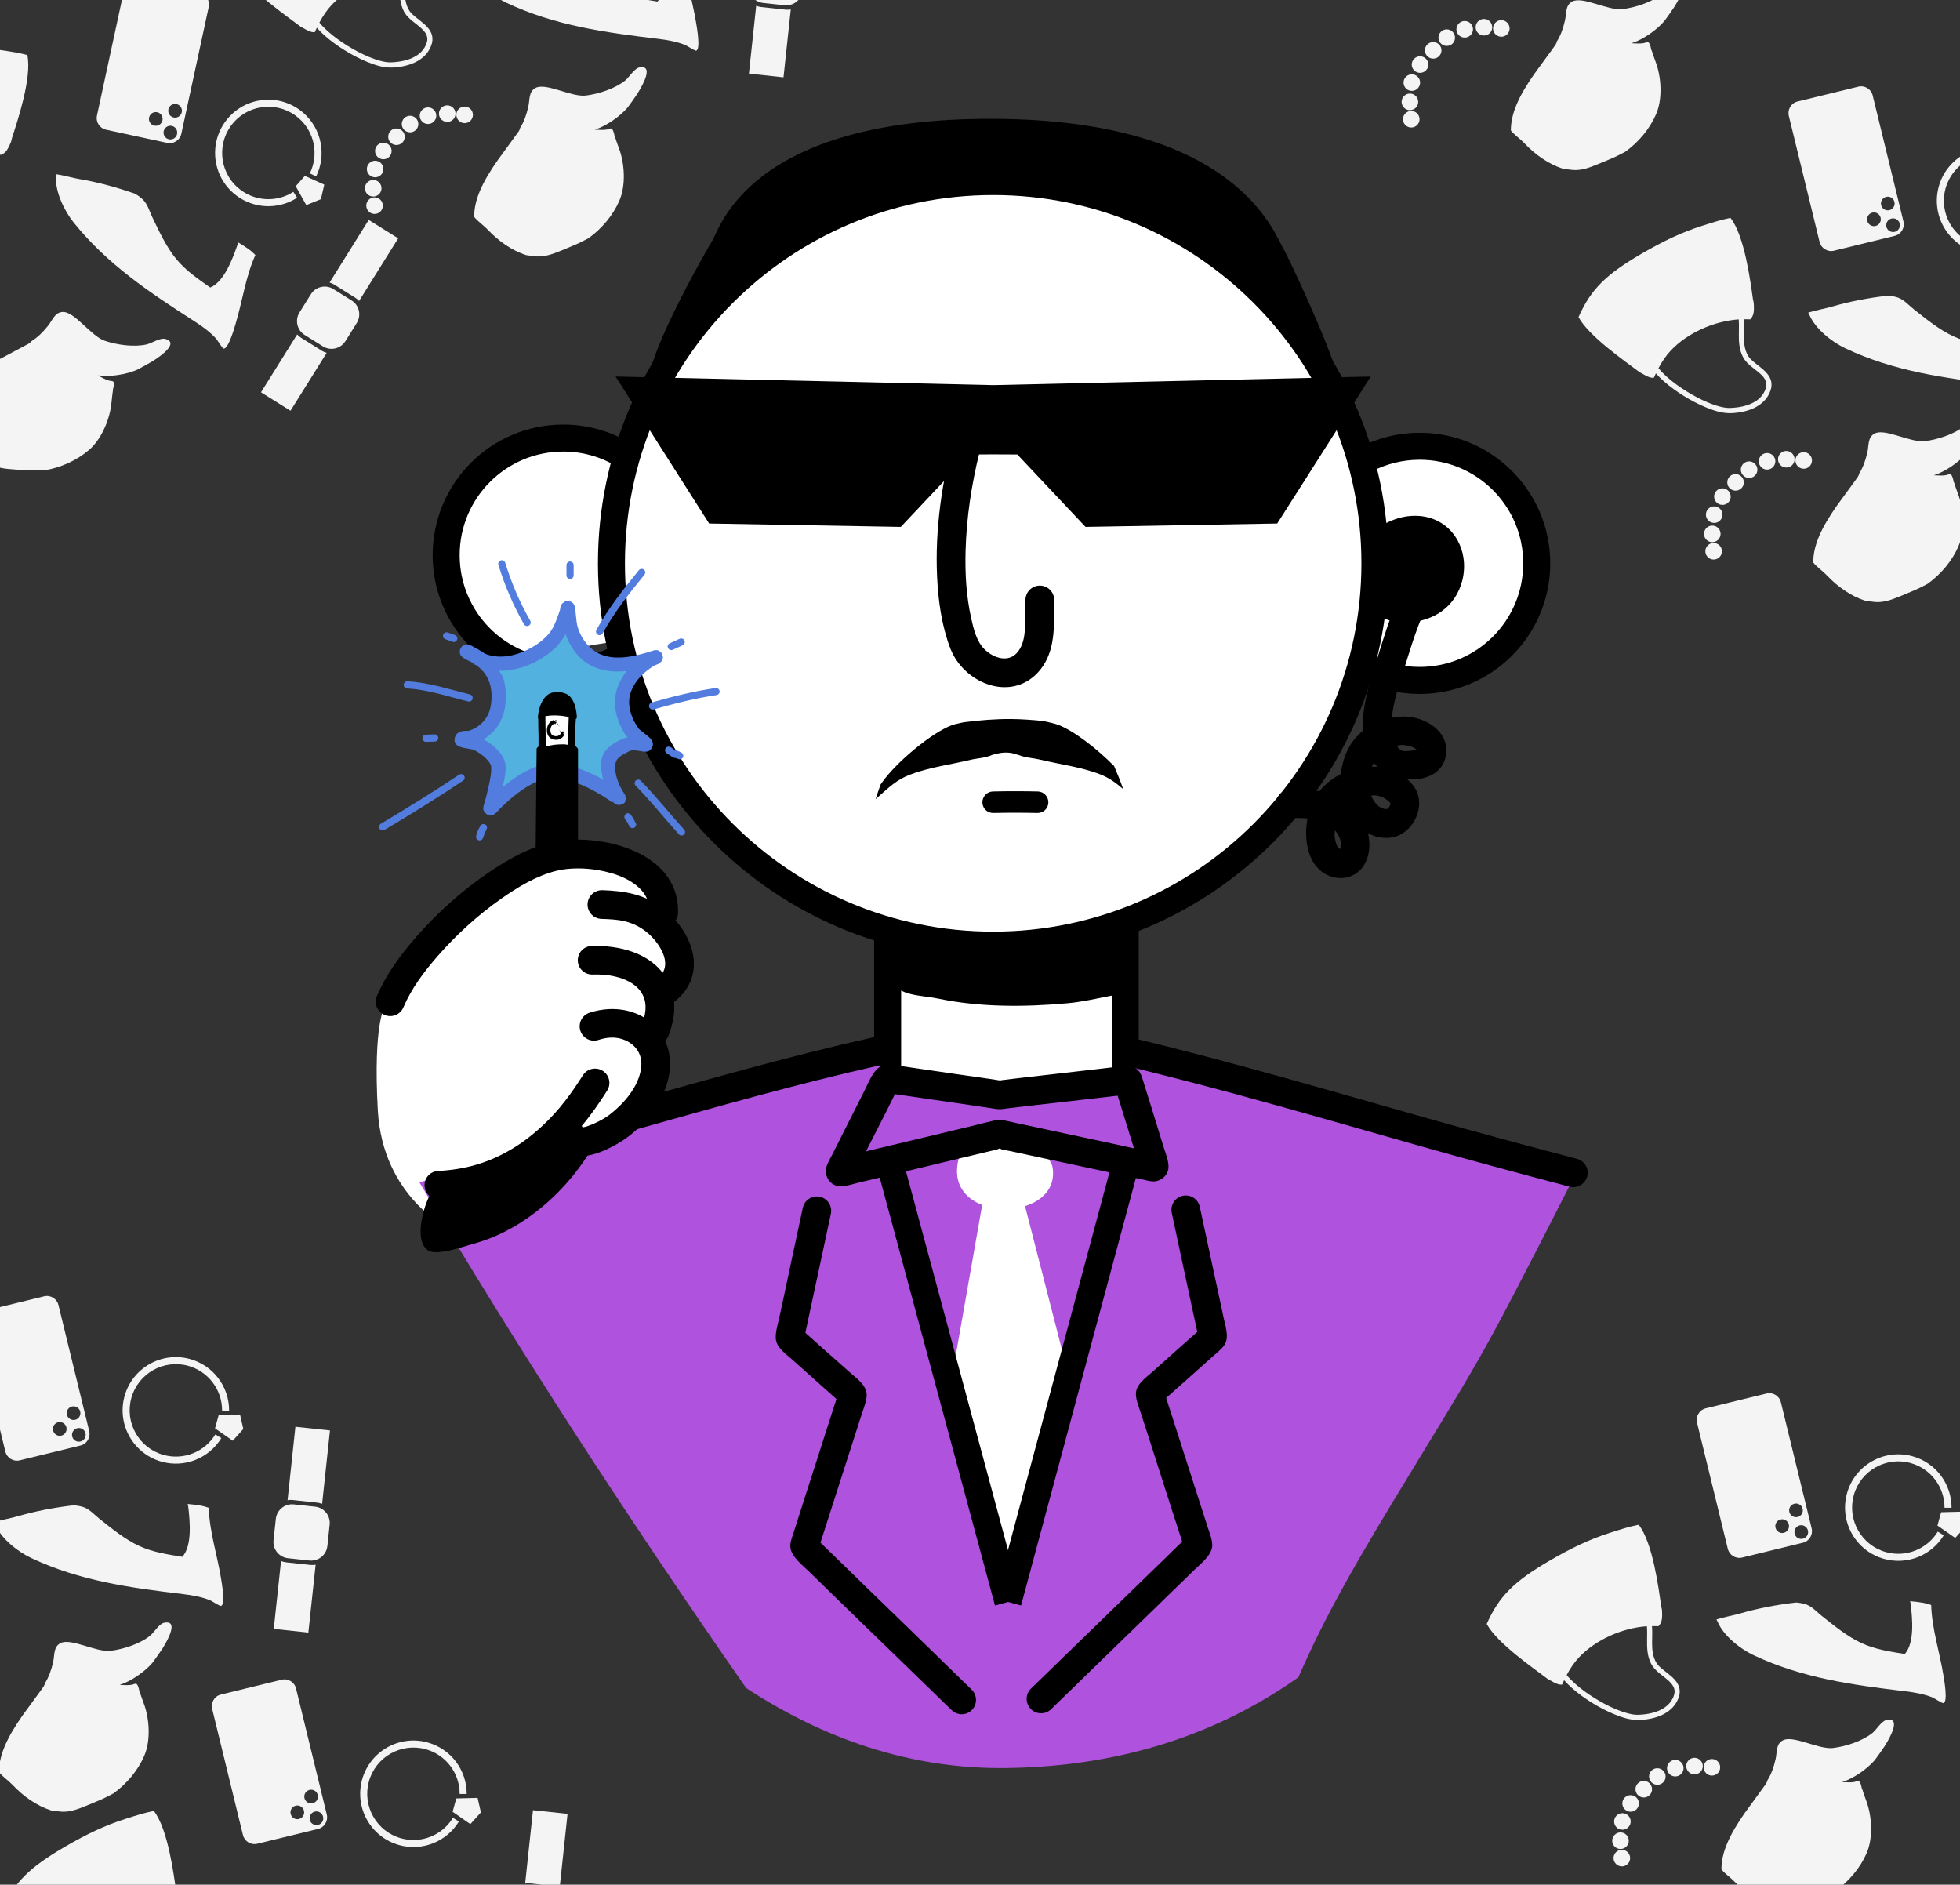 <svg width="363" height="349" viewBox="0 0 363 349" fill="none" xmlns="http://www.w3.org/2000/svg">
<rect x="0" y="0" width="363" height="349" fill="#333333" stroke="none"/>
<g clip-path="url(#clip0_303_2849)">
<path d="M41.408 64.555C42.29 64.7 43.429 60.645 43.631 59.976C44.89 55.813 45.502 51.173 47.3 47.216C46.779 46.714 46.48 46.446 46.132 46.194C45.505 45.74 44.819 45.312 44.094 44.873C44.059 45.018 44 45.3 43.969 45.388C43.102 47.819 41.548 52.169 38.938 53.245C36.689 51.661 34.411 50.116 32.644 47.969C30.799 45.728 29.457 42.825 28.201 40.208C27.713 39.192 27.376 37.947 26.6 37.099C26.181 36.64 25.614 36.244 25.007 35.876C21.529 34.657 18.142 33.747 14.723 33.162C14.153 33.064 13.707 32.965 12.708 32.729C12.614 32.707 12.568 32.695 12.516 32.683C11.604 32.468 10.935 32.336 10.354 32.254C10.357 32.389 10.366 32.653 10.363 32.707C10.212 35.53 11.911 39.056 13.655 41.22C19.913 48.986 27.771 54.202 36.08 59.541C37.485 60.444 38.901 61.476 40.033 62.712C40.248 62.947 41.17 64.517 41.408 64.555Z" fill="#F4F4F4"/>
<path d="M8.295 87.087C11.257 86.585 14.226 85.266 16.484 83.322C18.709 81.407 20.181 77.982 20.583 75.118C20.697 74.307 20.75 73.286 20.918 72.314C20.898 72.316 20.879 72.315 20.861 72.317C21.03 71.721 21.196 71.066 21.005 70.696C20.917 70.528 20.367 70.53 20.213 70.489C19.544 70.315 18.843 69.893 18.225 69.567C18.199 69.553 18.182 69.527 18.156 69.513C20.269 69.833 23.337 69.37 25.377 68.482C26.335 67.995 27.262 67.466 28.18 66.934C30.169 65.702 33.059 63.479 30.657 62.772C29.666 62.48 28.1 63.571 27.154 63.785C24.79 64.317 21.668 63.875 19.404 63.107C16.843 62.237 13.773 57.614 11.58 57.769C10.12 57.872 9.729 59.292 8.904 60.315C7.905 61.552 6.956 62.486 5.81 63.194C5.698 63.35 5.556 63.492 5.378 63.593C5.357 63.605 5.361 63.612 5.34 63.624C4.368 64.176 0.381 66.248 -0.505 66.739C-4.948 69.198 -7.696 71.504 -9.026 74.292C-8.769 75.396 -8.128 76.465 -7.796 77.519C-6.948 80.209 -5.515 82.892 -3.444 84.872C-2.884 85.231 -2.146 85.754 -1.629 86.021C-0.515 86.597 0.757 86.829 2.929 86.953C3.15 86.965 4.653 87.044 5.008 87.069C6.171 87.148 7.237 87.126 8.295 87.087Z" fill="#F4F4F4"/>
<path d="M-5.903 43.754C-4.967 43.699 -4.054 43.458 -3.228 42.957C-2.941 42.783 -2.669 42.579 -2.42 42.354C-2.16 42.117 -1.923 41.857 -1.737 41.557C-1.045 40.447 -1.287 39.23 -1.761 38.088C-2.029 37.444 -2.362 36.83 -2.654 36.197C-2.861 35.749 -3.053 35.278 -3.137 34.79C-3.191 34.471 -3.188 34.141 -3.164 33.819C-3.061 32.413 -2.367 31.135 -1.734 29.906C-1.439 29.331 -1.16 28.752 -0.927 28.155C-0.569 28.326 -0.204 28.488 0.131 28.683C0.894 28.419 1.312 27.913 1.797 26.839C1.852 26.717 1.943 26.502 2.063 26.222C2.111 26.022 2.17 25.718 2.212 25.587C3.188 22.54 5.964 14.369 5.059 10.193C4.979 10.171 4.906 10.147 4.824 10.127C3.393 9.768 2.197 9.566 -0.431 9.194C-4.257 8.652 -7.941 8.607 -12.593 8.957C-20.134 9.523 -23.916 10.727 -28.283 14.418C-28.107 18.514 -23.996 25.7 -22.579 28.509C-22.302 28.909 -21.95 29.421 -21.806 29.613C-21.393 30.162 -21.046 30.477 -20.635 30.619C-20.403 30.417 -20.174 30.237 -19.942 30.049C-19.756 30.711 -19.528 31.363 -19.263 31.996C-18.666 33.422 -17.925 34.788 -17.099 36.094C-16.275 37.394 -15.357 38.639 -14.333 39.789C-13.241 41.015 -12.019 42.183 -10.489 42.829C-9.089 43.419 -7.463 43.845 -5.903 43.754ZM-5.687 42.773C-7.281 42.934 -9.008 42.43 -10.414 41.801C-11.014 41.532 -11.554 41.117 -12.049 40.691C-12.604 40.213 -13.116 39.69 -13.602 39.142C-14.589 38.031 -15.47 36.82 -16.264 35.565C-17.096 34.25 -17.845 32.874 -18.43 31.432C-18.699 30.771 -18.927 30.092 -19.095 29.398C-17.952 28.565 -16.795 27.9 -15.571 27.437C-11.417 25.866 -6.007 26.044 -1.781 27.759C-2.078 28.522 -2.46 29.258 -2.832 29.992C-3.529 31.367 -4.169 32.816 -4.113 34.393C-4.057 35.982 -3.048 37.302 -2.515 38.748C-2.237 39.499 -2.094 40.339 -2.543 41.054C-2.684 41.279 -2.864 41.469 -3.06 41.646C-3.824 42.337 -4.731 42.675 -5.687 42.773Z" fill="#F4F4F4"/>
<path d="M30.968 26.464C32.158 26.721 33.328 25.961 33.585 24.771L38.655 1.288C38.912 0.098 38.16 -1.078 36.97 -1.334L25.647 -3.779C24.457 -4.036 23.287 -3.276 23.03 -2.086L17.96 21.398C17.703 22.587 18.455 23.763 19.645 24.02L30.968 26.464ZM31.291 25.795C30.606 25.647 30.168 24.976 30.316 24.291C30.463 23.606 31.141 23.169 31.826 23.317C32.511 23.465 32.941 24.141 32.793 24.826C32.645 25.511 31.976 25.943 31.291 25.795ZM28.58 23.266C27.895 23.119 27.464 22.442 27.612 21.757C27.76 21.072 28.431 20.634 29.116 20.782C29.801 20.93 30.238 21.607 30.09 22.292C29.942 22.977 29.265 23.414 28.58 23.266ZM32.163 21.755C31.478 21.607 31.041 20.929 31.189 20.244C31.337 19.559 32.013 19.129 32.698 19.277C33.383 19.425 33.815 20.094 33.667 20.779C33.519 21.464 32.848 21.902 32.163 21.755Z" fill="#F4F4F4"/>
<path d="M53.8 76.061L60.499 65.344C60.205 65.256 59.914 65.145 59.642 64.975L55.747 62.541C55.474 62.371 55.245 62.153 55.037 61.928L48.338 72.645L53.8 76.061ZM62.636 64.338C63.169 64.101 63.641 63.707 63.974 63.175L66.075 59.808C66.962 58.389 66.531 56.52 65.113 55.634L61.743 53.527C60.325 52.64 58.459 53.076 57.572 54.495L55.468 57.856C54.581 59.275 55.012 61.144 56.43 62.03L59.8 64.137C60.686 64.692 61.747 64.732 62.636 64.338ZM66.503 55.731L73.748 44.137L68.289 40.726L61.044 52.32C61.338 52.408 61.626 52.526 61.898 52.696L65.794 55.131C66.066 55.301 66.296 55.506 66.503 55.731Z" fill="#F4F4F4"/>
<path d="M59.432 36.886L60.056 34.196L56.46 32.567L54.769 34.489L56.724 37.983L59.432 36.886ZM58.552 32.672C60.5 28.708 59.577 23.88 56.213 20.921C52.123 17.324 45.892 17.723 42.295 21.812C38.698 25.901 39.097 32.133 43.187 35.73C46.517 38.659 51.359 38.986 55.033 36.62L54.329 35.527C51.141 37.58 46.937 37.293 44.047 34.751C40.499 31.63 40.152 26.222 43.274 22.673C46.395 19.124 51.803 18.778 55.352 21.899C58.271 24.467 59.072 28.661 57.382 32.1L58.552 32.672Z" fill="#F4F4F4"/>
<path d="M128.937 9.382C129.794 9.127 129.047 4.982 128.937 4.292C128.25 -0.003 126.774 -4.444 126.664 -8.79C125.975 -9.013 125.589 -9.124 125.167 -9.198C124.404 -9.333 123.6 -9.419 122.757 -9.497C122.788 -9.351 122.859 -9.071 122.869 -8.979C123.15 -6.413 123.653 -1.821 121.775 0.287C119.06 -0.156 116.336 -0.551 113.808 -1.71C111.17 -2.92 108.695 -4.946 106.422 -6.751C105.539 -7.452 104.692 -8.425 103.624 -8.849C103.046 -9.079 102.364 -9.187 101.656 -9.254C97.996 -8.831 94.551 -8.17 91.22 -7.203C90.665 -7.042 90.22 -6.937 89.219 -6.713C89.124 -6.691 89.078 -6.682 89.025 -6.67C88.111 -6.465 87.452 -6.292 86.893 -6.111C86.955 -5.991 87.078 -5.758 87.099 -5.708C88.196 -3.102 91.265 -0.672 93.778 0.512C102.8 4.765 112.147 6.025 121.954 7.199C123.612 7.397 125.336 7.707 126.894 8.324C127.191 8.442 128.706 9.451 128.937 9.382Z" fill="#F4F4F4"/>
<path d="M108.99 44.114C111.435 42.369 113.53 39.886 114.713 37.151C115.877 34.456 115.706 30.732 114.817 27.98C114.565 27.2 114.167 26.259 113.893 25.312C113.876 25.322 113.859 25.329 113.843 25.339C113.734 24.729 113.598 24.067 113.264 23.818C113.112 23.705 112.618 23.947 112.462 23.978C111.784 24.113 110.969 24.04 110.271 24.016C110.241 24.015 110.215 23.999 110.185 23.997C112.226 23.363 114.783 21.606 116.231 19.916C116.88 19.06 117.482 18.179 118.077 17.3C119.326 15.322 120.956 12.06 118.487 12.473C117.468 12.644 116.535 14.31 115.777 14.915C113.884 16.426 110.882 17.393 108.51 17.69C105.826 18.026 101.046 15.209 99.14 16.305C97.872 17.036 98.141 18.484 97.845 19.765C97.487 21.313 97.04 22.569 96.319 23.706C96.286 23.895 96.221 24.084 96.105 24.254C96.091 24.274 96.098 24.278 96.084 24.297C95.451 25.219 92.769 28.824 92.186 29.653C89.264 33.806 87.798 37.08 87.82 40.169C88.534 41.05 89.577 41.732 90.336 42.535C92.274 44.584 94.735 46.372 97.463 47.248C98.123 47.327 99.015 47.475 99.597 47.489C100.851 47.521 102.096 47.175 104.104 46.337C104.308 46.252 105.695 45.666 106.025 45.533C107.106 45.096 108.056 44.611 108.99 44.114Z" fill="#F4F4F4"/>
<path d="M87.14 22.35C87.737 21.749 87.733 20.775 87.131 20.178C86.53 19.581 85.556 19.585 84.959 20.187C84.363 20.788 84.371 21.758 84.972 22.355C85.574 22.951 86.543 22.951 87.14 22.35ZM70.459 39.164C71.056 38.562 71.052 37.589 70.451 36.992C69.849 36.395 68.875 36.399 68.278 37.001C67.682 37.602 67.69 38.572 68.291 39.169C68.893 39.765 69.863 39.765 70.459 39.164ZM83.922 22.124C84.519 21.523 84.511 20.553 83.909 19.956C83.308 19.36 82.338 19.359 81.742 19.961C81.145 20.562 81.148 21.536 81.75 22.133C82.352 22.729 83.325 22.726 83.922 22.124ZM70.212 35.944C70.809 35.342 70.805 34.368 70.204 33.771C69.602 33.175 68.628 33.179 68.031 33.78C67.434 34.382 67.439 35.356 68.04 35.952C68.641 36.549 69.615 36.545 70.212 35.944ZM80.357 22.505C80.954 21.903 80.954 20.933 80.352 20.337C79.751 19.74 78.777 19.744 78.18 20.345C77.584 20.947 77.587 21.921 78.189 22.517C78.79 23.114 79.76 23.106 80.357 22.505ZM70.564 32.375C71.161 31.774 71.157 30.808 70.555 30.212C69.954 29.615 68.984 29.615 68.387 30.216C67.791 30.817 67.794 31.792 68.396 32.388C68.998 32.985 69.967 32.977 70.564 32.375ZM77.035 24.052C77.631 23.451 77.624 22.481 77.022 21.884C76.421 21.288 75.451 21.287 74.854 21.889C74.258 22.49 74.261 23.464 74.863 24.061C75.464 24.657 76.438 24.654 77.035 24.052ZM72.085 29.041C72.682 28.44 72.678 27.466 72.077 26.869C71.475 26.273 70.501 26.277 69.904 26.878C69.308 27.479 69.316 28.449 69.917 29.046C70.519 29.643 71.488 29.643 72.085 29.041ZM74.522 26.403C75.119 25.801 75.111 24.831 74.51 24.235C73.908 23.638 72.938 23.638 72.342 24.239C71.745 24.841 71.749 25.815 72.351 26.411C72.952 27.008 73.926 27.005 74.522 26.403Z" fill="#F4F4F4"/>
<path d="M77.291 11.334C78.109 10.875 78.826 10.261 79.35 9.449C79.532 9.167 79.688 8.865 79.813 8.553C79.944 8.226 80.043 7.889 80.08 7.538C80.218 6.237 79.468 5.248 78.543 4.428C78.021 3.966 77.453 3.558 76.914 3.117C76.532 2.804 76.154 2.464 75.865 2.062C75.677 1.799 75.535 1.501 75.416 1.2C74.895 -0.109 74.961 -1.562 74.993 -2.944C75.008 -3.591 75.005 -4.233 74.955 -4.872C75.351 -4.875 75.751 -4.888 76.137 -4.859C76.709 -5.429 76.863 -6.067 76.83 -7.245C76.826 -7.379 76.815 -7.613 76.8 -7.916C76.756 -8.118 76.676 -8.416 76.657 -8.552C76.204 -11.72 75.132 -20.283 72.494 -23.645C72.413 -23.629 72.336 -23.619 72.254 -23.602C70.811 -23.299 69.646 -22.958 67.119 -22.145C63.441 -20.962 60.107 -19.393 56.075 -17.047C49.539 -13.244 46.662 -10.508 44.346 -5.28C46.294 -1.673 53.13 2.996 55.632 4.904C56.056 5.142 56.596 5.45 56.81 5.559C57.421 5.872 57.87 6.005 58.302 5.953C58.423 5.67 58.55 5.407 58.677 5.137C59.133 5.652 59.623 6.138 60.138 6.592C61.298 7.614 62.561 8.52 63.875 9.333C65.183 10.143 66.553 10.862 67.976 11.449C69.494 12.075 71.103 12.592 72.762 12.505C74.279 12.424 75.928 12.098 77.291 11.334ZM77.057 10.357C75.694 11.198 73.92 11.499 72.381 11.547C71.724 11.568 71.057 11.43 70.425 11.263C69.717 11.075 69.028 10.829 68.351 10.548C66.978 9.979 65.657 9.275 64.394 8.492C63.072 7.673 61.797 6.763 60.641 5.721C60.111 5.243 59.608 4.732 59.154 4.182C59.818 2.933 60.569 1.829 61.468 0.879C64.518 -2.349 69.463 -4.552 74.013 -4.855C74.08 -4.039 74.058 -3.21 74.043 -2.388C74.017 -0.846 74.074 0.737 74.813 2.132C75.558 3.536 77.042 4.283 78.153 5.351C78.731 5.905 79.227 6.598 79.135 7.438C79.106 7.702 79.027 7.951 78.928 8.196C78.543 9.151 77.875 9.851 77.057 10.357Z" fill="#F4F4F4"/>
<path d="M145.11 14.32L146.455 1.753C146.152 1.802 145.843 1.83 145.524 1.796L140.956 1.307C140.637 1.273 140.335 1.178 140.05 1.066L138.704 13.633L145.11 14.32ZM147.938 -0.085C148.314 -0.531 148.567 -1.092 148.633 -1.716L149.054 -5.663C149.232 -7.326 148.028 -8.819 146.365 -8.997L142.414 -9.421C140.75 -9.599 139.262 -8.391 139.084 -6.728L138.659 -2.785C138.481 -1.121 139.684 0.371 141.348 0.55L145.299 0.973C146.339 1.085 147.311 0.658 147.938 -0.085ZM147.658 -9.517L149.111 -23.111L142.711 -23.795L141.258 -10.201C141.56 -10.25 141.87 -10.269 142.19 -10.235L146.758 -9.747C147.077 -9.713 147.373 -9.629 147.658 -9.517Z" fill="#F4F4F4"/>
<path d="M40.937 297.382C41.794 297.127 41.047 292.982 40.937 292.292C40.25 287.997 38.774 283.556 38.664 279.21C37.975 278.987 37.589 278.876 37.167 278.802C36.404 278.667 35.6 278.581 34.757 278.503C34.788 278.649 34.859 278.929 34.869 279.021C35.15 281.587 35.653 286.179 33.775 288.287C31.06 287.844 28.336 287.449 25.808 286.29C23.17 285.08 20.695 283.054 18.422 281.249C17.539 280.548 16.692 279.575 15.624 279.151C15.046 278.921 14.364 278.813 13.656 278.746C9.996 279.169 6.551 279.83 3.22 280.797C2.665 280.958 2.22 281.063 1.219 281.287C1.123 281.309 1.077 281.318 1.025 281.33C0.111 281.535 -0.548 281.708 -1.107 281.889C-1.045 282.009 -0.922 282.242 -0.901 282.292C0.196 284.898 3.265 287.328 5.778 288.512C14.8 292.765 24.147 294.025 33.954 295.199C35.612 295.397 37.337 295.707 38.894 296.324C39.191 296.442 40.706 297.451 40.937 297.382Z" fill="#F4F4F4"/>
<path d="M20.99 332.114C23.435 330.369 25.53 327.886 26.712 325.151C27.877 322.455 27.706 318.732 26.817 315.98C26.565 315.2 26.167 314.259 25.893 313.312C25.876 313.321 25.859 313.329 25.843 313.339C25.735 312.729 25.598 312.067 25.264 311.818C25.113 311.705 24.618 311.947 24.462 311.978C23.784 312.113 22.969 312.04 22.271 312.016C22.241 312.015 22.215 311.999 22.185 311.997C24.226 311.363 26.783 309.606 28.231 307.916C28.88 307.06 29.482 306.179 30.076 305.3C31.326 303.322 32.956 300.06 30.487 300.473C29.468 300.644 28.535 302.31 27.777 302.915C25.884 304.426 22.882 305.393 20.51 305.69C17.826 306.026 13.046 303.208 11.14 304.305C9.872 305.036 10.141 306.484 9.845 307.765C9.487 309.313 9.04 310.568 8.319 311.706C8.286 311.895 8.221 312.084 8.104 312.254C8.091 312.274 8.098 312.278 8.084 312.297C7.451 313.219 4.769 316.824 4.186 317.653C1.264 321.806 -0.202 325.08 -0.18 328.169C0.534 329.05 1.577 329.732 2.336 330.535C4.274 332.584 6.735 334.372 9.463 335.248C10.123 335.327 11.015 335.475 11.597 335.489C12.851 335.521 14.096 335.175 16.104 334.337C16.308 334.252 17.695 333.666 18.025 333.533C19.106 333.097 20.056 332.611 20.99 332.114Z" fill="#F4F4F4"/>
<path d="M-0.86 310.35C-0.263 309.749 -0.267 308.775 -0.869 308.178C-1.47 307.581 -2.444 307.585 -3.041 308.187C-3.637 308.788 -3.629 309.758 -3.028 310.355C-2.426 310.951 -1.456 310.951 -0.86 310.35ZM-17.541 327.164C-16.944 326.562 -16.948 325.589 -17.549 324.992C-18.151 324.395 -19.125 324.399 -19.722 325.001C-20.318 325.602 -20.31 326.572 -19.709 327.168C-19.107 327.765 -18.137 327.765 -17.541 327.164ZM-4.078 310.124C-3.481 309.523 -3.489 308.553 -4.091 307.956C-4.692 307.36 -5.662 307.359 -6.259 307.961C-6.855 308.562 -6.851 309.536 -6.25 310.133C-5.648 310.729 -4.675 310.726 -4.078 310.124ZM-17.788 323.944C-17.191 323.342 -17.195 322.368 -17.797 321.771C-18.398 321.175 -19.372 321.179 -19.969 321.78C-20.566 322.382 -20.561 323.356 -19.96 323.952C-19.359 324.549 -18.385 324.545 -17.788 323.944ZM-7.643 310.505C-7.046 309.903 -7.046 308.933 -7.648 308.337C-8.249 307.74 -9.223 307.744 -9.82 308.345C-10.416 308.947 -10.413 309.921 -9.811 310.517C-9.21 311.114 -8.24 311.106 -7.643 310.505ZM-17.436 320.375C-16.839 319.774 -16.843 318.808 -17.445 318.212C-18.046 317.615 -19.016 317.615 -19.613 318.216C-20.209 318.817 -20.206 319.792 -19.604 320.388C-19.002 320.985 -18.033 320.977 -17.436 320.375ZM-10.965 312.052C-10.369 311.451 -10.376 310.481 -10.978 309.884C-11.579 309.288 -12.549 309.287 -13.146 309.889C-13.742 310.49 -13.739 311.464 -13.137 312.061C-12.536 312.657 -11.562 312.654 -10.965 312.052ZM-15.915 317.041C-15.318 316.44 -15.322 315.466 -15.923 314.869C-16.525 314.273 -17.499 314.277 -18.096 314.878C-18.692 315.479 -18.684 316.449 -18.083 317.046C-17.482 317.643 -16.512 317.643 -15.915 317.041ZM-13.478 314.403C-12.881 313.801 -12.889 312.831 -13.49 312.235C-14.092 311.638 -15.062 311.638 -15.658 312.239C-16.255 312.841 -16.251 313.815 -15.649 314.411C-15.048 315.008 -14.074 315.004 -13.478 314.403Z" fill="#F4F4F4"/>
<path d="M-10.709 299.334C-9.891 298.875 -9.175 298.26 -8.65 297.449C-8.468 297.167 -8.312 296.865 -8.187 296.553C-8.056 296.226 -7.957 295.889 -7.92 295.538C-7.782 294.237 -8.532 293.248 -9.457 292.428C-9.979 291.966 -10.547 291.558 -11.086 291.117C-11.468 290.805 -11.846 290.464 -12.135 290.062C-12.323 289.799 -12.465 289.501 -12.584 289.2C-13.105 287.891 -13.039 286.438 -13.007 285.056C-12.992 284.409 -12.995 283.767 -13.045 283.128C-12.649 283.125 -12.249 283.112 -11.863 283.141C-11.291 282.571 -11.137 281.933 -11.17 280.755C-11.174 280.621 -11.185 280.387 -11.2 280.084C-11.244 279.882 -11.324 279.584 -11.343 279.448C-11.796 276.28 -12.868 267.717 -15.506 264.355C-15.587 264.371 -15.664 264.381 -15.746 264.398C-17.189 264.701 -18.354 265.042 -20.881 265.855C-24.559 267.038 -27.893 268.607 -31.925 270.953C-38.461 274.756 -41.338 277.492 -43.654 282.72C-41.706 286.327 -34.87 290.996 -32.368 292.904C-31.944 293.142 -31.404 293.45 -31.19 293.559C-30.579 293.872 -30.13 294.005 -29.698 293.953C-29.577 293.67 -29.45 293.407 -29.323 293.137C-28.867 293.652 -28.377 294.138 -27.862 294.592C-26.702 295.614 -25.439 296.52 -24.125 297.333C-22.817 298.143 -21.447 298.862 -20.024 299.449C-18.506 300.075 -16.896 300.592 -15.238 300.505C-13.72 300.424 -12.072 300.097 -10.709 299.334ZM-10.943 298.357C-12.306 299.199 -14.08 299.5 -15.619 299.547C-16.276 299.568 -16.943 299.43 -17.575 299.263C-18.283 299.075 -18.972 298.829 -19.649 298.548C-21.022 297.979 -22.343 297.275 -23.605 296.492C-24.928 295.673 -26.203 294.763 -27.359 293.721C-27.89 293.243 -28.392 292.732 -28.846 292.182C-28.182 290.933 -27.431 289.829 -26.532 288.879C-23.482 285.651 -18.537 283.448 -13.987 283.145C-13.92 283.961 -13.943 284.79 -13.957 285.612C-13.983 287.154 -13.926 288.737 -13.187 290.132C-12.442 291.536 -10.958 292.283 -9.847 293.351C-9.269 293.905 -8.773 294.598 -8.865 295.438C-8.894 295.702 -8.973 295.951 -9.072 296.196C-9.457 297.151 -10.125 297.851 -10.943 298.357Z" fill="#F4F4F4"/>
<path d="M14.909 267.676C16.091 267.388 16.812 266.193 16.523 265.01L10.827 241.671C10.539 240.488 9.348 239.759 8.166 240.048L-3.088 242.795C-4.27 243.083 -4.991 244.278 -4.702 245.461L0.994 268.8C1.282 269.983 2.472 270.711 3.655 270.423L14.909 267.676ZM14.906 266.933C14.226 267.099 13.538 266.687 13.372 266.007C13.206 265.326 13.625 264.637 14.306 264.471C14.986 264.305 15.669 264.725 15.835 265.406C16.001 266.086 15.587 266.767 14.906 266.933ZM11.363 265.843C10.682 266.009 10 265.589 9.834 264.908C9.668 264.227 10.08 263.54 10.761 263.374C11.441 263.207 12.13 263.626 12.296 264.307C12.463 264.988 12.044 265.677 11.363 265.843ZM13.927 262.918C13.246 263.084 12.557 262.665 12.391 261.984C12.225 261.304 12.645 260.621 13.325 260.455C14.006 260.289 14.687 260.703 14.853 261.383C15.019 262.064 14.607 262.752 13.927 262.918Z" fill="#F4F4F4"/>
<path d="M57.11 302.32L58.455 289.753C58.153 289.802 57.843 289.83 57.524 289.796L52.956 289.307C52.637 289.273 52.335 289.178 52.05 289.066L50.704 301.633L57.11 302.32ZM59.938 287.915C60.314 287.469 60.567 286.908 60.633 286.284L61.054 282.337C61.232 280.674 60.028 279.181 58.364 279.003L54.413 278.579C52.75 278.401 51.262 279.609 51.084 281.272L50.659 285.215C50.481 286.879 51.684 288.371 53.348 288.55L57.299 288.973C58.339 289.085 59.311 288.658 59.938 287.915ZM59.658 278.483L61.111 264.889L54.711 264.205L53.258 277.799C53.56 277.75 53.87 277.731 54.19 277.765L58.758 278.253C59.077 278.287 59.373 278.371 59.658 278.483Z" fill="#F4F4F4"/>
<path d="M45.066 264.619L44.451 261.927L40.505 262.032L39.824 264.5L43.109 266.789L45.066 264.619ZM42.434 261.213C42.455 256.796 39.515 252.856 35.196 251.664C29.947 250.214 24.515 253.295 23.066 258.544C21.616 263.794 24.697 269.225 29.947 270.675C34.221 271.855 38.72 270.034 40.992 266.301L39.881 265.626C37.91 268.865 34.003 270.443 30.294 269.418C25.738 268.16 23.064 263.447 24.322 258.891C25.58 254.335 30.294 251.662 34.849 252.92C38.597 253.955 41.149 257.378 41.131 261.209L42.434 261.213Z" fill="#F4F4F4"/>
<path d="M84.937 368.382C85.794 368.127 85.047 363.982 84.936 363.292C84.25 358.997 82.774 354.556 82.664 350.21C81.975 349.987 81.589 349.876 81.167 349.802C80.404 349.667 79.6 349.581 78.757 349.503C78.788 349.649 78.859 349.929 78.869 350.021C79.15 352.587 79.653 357.179 77.775 359.287C75.06 358.844 72.336 358.449 69.808 357.29C67.17 356.08 64.695 354.054 62.422 352.249C61.539 351.548 60.693 350.575 59.624 350.151C59.046 349.921 58.364 349.813 57.656 349.746C53.996 350.169 50.551 350.83 47.22 351.797C46.665 351.958 46.22 352.063 45.218 352.287C45.123 352.309 45.078 352.318 45.025 352.33C44.111 352.535 43.452 352.708 42.893 352.889C42.955 353.009 43.078 353.242 43.099 353.292C44.196 355.898 47.265 358.328 49.778 359.512C58.8 363.765 68.147 365.025 77.954 366.199C79.612 366.397 81.337 366.707 82.894 367.324C83.191 367.442 84.706 368.451 84.937 368.382Z" fill="#F4F4F4"/>
<path d="M33.291 370.334C34.109 369.875 34.825 369.26 35.35 368.449C35.532 368.167 35.688 367.865 35.813 367.553C35.944 367.226 36.043 366.889 36.08 366.538C36.218 365.237 35.468 364.248 34.542 363.428C34.021 362.966 33.453 362.558 32.914 362.117C32.532 361.805 32.154 361.464 31.865 361.062C31.677 360.799 31.535 360.501 31.416 360.2C30.895 358.891 30.961 357.438 30.993 356.056C31.008 355.409 31.005 354.767 30.955 354.128C31.351 354.125 31.751 354.112 32.137 354.141C32.709 353.571 32.863 352.933 32.83 351.755C32.826 351.621 32.815 351.387 32.8 351.084C32.756 350.882 32.676 350.584 32.657 350.448C32.204 347.28 31.132 338.717 28.494 335.355C28.413 335.371 28.336 335.381 28.254 335.398C26.811 335.701 25.646 336.042 23.119 336.855C19.441 338.038 16.107 339.607 12.075 341.953C5.539 345.756 2.662 348.492 0.346 353.72C2.294 357.327 9.13 361.996 11.632 363.904C12.056 364.142 12.596 364.45 12.81 364.559C13.421 364.872 13.87 365.005 14.302 364.953C14.423 364.67 14.55 364.407 14.677 364.137C15.133 364.652 15.623 365.138 16.138 365.592C17.298 366.614 18.561 367.52 19.875 368.333C21.183 369.143 22.553 369.862 23.976 370.449C25.494 371.075 27.104 371.592 28.762 371.505C30.279 371.424 31.928 371.097 33.291 370.334ZM33.057 369.357C31.694 370.199 29.92 370.5 28.381 370.547C27.724 370.568 27.057 370.43 26.425 370.263C25.717 370.075 25.028 369.829 24.351 369.548C22.978 368.979 21.657 368.275 20.395 367.492C19.072 366.673 17.797 365.763 16.641 364.721C16.11 364.243 15.608 363.732 15.154 363.182C15.818 361.933 16.569 360.829 17.468 359.879C20.518 356.651 25.463 354.448 30.013 354.145C30.08 354.961 30.058 355.79 30.044 356.612C30.017 358.154 30.074 359.737 30.813 361.132C31.558 362.536 33.042 363.283 34.153 364.351C34.731 364.905 35.227 365.598 35.135 366.438C35.106 366.702 35.027 366.951 34.928 367.196C34.543 368.151 33.875 368.851 33.057 369.357Z" fill="#F4F4F4"/>
<path d="M58.909 338.676C60.091 338.388 60.812 337.193 60.523 336.01L54.827 312.671C54.539 311.488 53.349 310.759 52.166 311.048L40.912 313.795C39.73 314.083 39.009 315.278 39.298 316.461L44.994 339.8C45.282 340.983 46.472 341.711 47.655 341.423L58.909 338.676ZM58.907 337.933C58.226 338.099 57.538 337.687 57.372 337.007C57.206 336.326 57.625 335.637 58.306 335.471C58.986 335.305 59.669 335.725 59.835 336.406C60.001 337.086 59.587 337.767 58.907 337.933ZM55.363 336.843C54.682 337.009 54 336.589 53.834 335.908C53.668 335.227 54.08 334.54 54.761 334.374C55.441 334.207 56.13 334.626 56.297 335.307C56.463 335.988 56.044 336.677 55.363 336.843ZM57.926 333.918C57.246 334.084 56.557 333.665 56.391 332.984C56.224 332.304 56.645 331.621 57.325 331.455C58.006 331.289 58.687 331.703 58.853 332.383C59.019 333.064 58.607 333.752 57.926 333.918Z" fill="#F4F4F4"/>
<path d="M101.11 373.32L102.455 360.753C102.152 360.802 101.843 360.83 101.524 360.796L96.956 360.307C96.637 360.273 96.335 360.178 96.05 360.066L94.704 372.633L101.11 373.32ZM103.938 358.915C104.314 358.469 104.567 357.908 104.633 357.284L105.054 353.337C105.232 351.674 104.028 350.181 102.365 350.003L98.413 349.579C96.75 349.401 95.262 350.609 95.084 352.272L94.659 356.215C94.481 357.879 95.684 359.371 97.348 359.55L101.299 359.973C102.339 360.085 103.311 359.658 103.938 358.915ZM103.658 349.483L105.111 335.889L98.711 335.205L97.258 348.799C97.56 348.75 97.87 348.731 98.19 348.765L102.758 349.253C103.077 349.287 103.373 349.371 103.658 349.483Z" fill="#F4F4F4"/>
<path d="M89.066 335.619L88.451 332.927L84.505 333.032L83.824 335.5L87.109 337.789L89.066 335.619ZM86.433 332.213C86.455 327.796 83.515 323.856 79.196 322.664C73.947 321.214 68.516 324.295 67.066 329.544C65.616 334.794 68.697 340.225 73.947 341.675C78.222 342.855 82.72 341.034 84.992 337.301L83.881 336.626C81.91 339.865 78.003 341.443 74.293 340.418C69.738 339.16 67.064 334.447 68.322 329.891C69.58 325.335 74.293 322.662 78.849 323.92C82.597 324.955 85.149 328.378 85.131 332.209L86.433 332.213Z" fill="#F4F4F4"/>
<path d="M359.937 315.382C360.794 315.127 360.047 310.982 359.937 310.292C359.25 305.997 357.774 301.556 357.664 297.21C356.975 296.987 356.589 296.876 356.167 296.802C355.404 296.667 354.6 296.581 353.757 296.503C353.788 296.649 353.859 296.929 353.869 297.021C354.15 299.587 354.653 304.179 352.775 306.287C350.06 305.844 347.336 305.449 344.808 304.29C342.17 303.08 339.695 301.054 337.422 299.249C336.539 298.548 335.692 297.575 334.624 297.151C334.046 296.921 333.364 296.813 332.656 296.746C328.996 297.169 325.551 297.83 322.22 298.797C321.665 298.958 321.22 299.063 320.219 299.287C320.123 299.309 320.077 299.318 320.025 299.33C319.111 299.535 318.452 299.708 317.893 299.889C317.955 300.009 318.078 300.242 318.099 300.292C319.196 302.898 322.265 305.328 324.778 306.512C333.8 310.765 343.147 312.025 352.954 313.199C354.612 313.397 356.336 313.707 357.894 314.324C358.191 314.442 359.706 315.451 359.937 315.382Z" fill="#F4F4F4"/>
<path d="M339.99 350.114C342.435 348.369 344.53 345.886 345.713 343.151C346.877 340.455 346.706 336.732 345.817 333.98C345.565 333.2 345.167 332.259 344.893 331.312C344.876 331.321 344.859 331.329 344.843 331.339C344.734 330.729 344.598 330.067 344.264 329.818C344.112 329.705 343.618 329.947 343.462 329.978C342.784 330.113 341.969 330.04 341.271 330.016C341.241 330.015 341.215 329.999 341.185 329.997C343.226 329.363 345.783 327.606 347.231 325.916C347.88 325.06 348.482 324.179 349.077 323.3C350.326 321.322 351.956 318.06 349.487 318.473C348.468 318.644 347.535 320.31 346.777 320.915C344.884 322.426 341.882 323.393 339.51 323.69C336.826 324.026 332.046 321.208 330.14 322.305C328.872 323.036 329.141 324.484 328.845 325.765C328.487 327.313 328.04 328.568 327.319 329.706C327.286 329.895 327.221 330.084 327.104 330.254C327.091 330.274 327.098 330.278 327.084 330.297C326.451 331.219 323.769 334.824 323.186 335.653C320.264 339.806 318.798 343.08 318.82 346.169C319.534 347.05 320.577 347.732 321.336 348.535C323.274 350.584 325.735 352.372 328.462 353.248C329.123 353.327 330.015 353.475 330.597 353.489C331.851 353.521 333.096 353.175 335.104 352.337C335.308 352.252 336.695 351.666 337.025 351.533C338.106 351.097 339.056 350.611 339.99 350.114Z" fill="#F4F4F4"/>
<path d="M318.14 328.35C318.737 327.749 318.733 326.775 318.131 326.178C317.53 325.581 316.556 325.585 315.959 326.187C315.363 326.788 315.371 327.758 315.972 328.355C316.574 328.951 317.544 328.951 318.14 328.35ZM301.459 345.164C302.056 344.562 302.052 343.589 301.451 342.992C300.849 342.395 299.875 342.399 299.278 343.001C298.682 343.602 298.69 344.572 299.291 345.168C299.893 345.765 300.863 345.765 301.459 345.164ZM314.922 328.124C315.519 327.523 315.511 326.553 314.909 325.956C314.308 325.36 313.338 325.359 312.741 325.961C312.145 326.562 312.149 327.536 312.75 328.133C313.352 328.729 314.325 328.726 314.922 328.124ZM301.212 341.944C301.809 341.342 301.805 340.368 301.204 339.771C300.602 339.175 299.628 339.179 299.031 339.78C298.434 340.382 298.439 341.356 299.04 341.952C299.641 342.549 300.615 342.545 301.212 341.944ZM311.357 328.505C311.953 327.903 311.954 326.933 311.352 326.337C310.751 325.74 309.777 325.744 309.18 326.345C308.584 326.947 308.587 327.921 309.189 328.517C309.79 329.114 310.76 329.106 311.357 328.505ZM301.564 338.375C302.161 337.774 302.157 336.808 301.555 336.212C300.954 335.615 299.984 335.615 299.387 336.216C298.791 336.817 298.795 337.792 299.396 338.388C299.998 338.985 300.967 338.977 301.564 338.375ZM308.035 330.052C308.631 329.451 308.624 328.481 308.022 327.884C307.421 327.288 306.451 327.287 305.854 327.889C305.258 328.49 305.261 329.464 305.863 330.061C306.464 330.657 307.438 330.654 308.035 330.052ZM303.085 335.041C303.682 334.44 303.678 333.466 303.077 332.869C302.475 332.273 301.501 332.277 300.904 332.878C300.308 333.479 300.316 334.449 300.917 335.046C301.519 335.643 302.488 335.643 303.085 335.041ZM305.522 332.403C306.119 331.801 306.111 330.831 305.51 330.235C304.908 329.638 303.938 329.638 303.342 330.239C302.745 330.841 302.749 331.815 303.351 332.411C303.952 333.008 304.926 333.004 305.522 332.403Z" fill="#F4F4F4"/>
<path d="M308.291 317.334C309.109 316.875 309.825 316.26 310.35 315.449C310.532 315.167 310.688 314.865 310.813 314.553C310.944 314.226 311.043 313.889 311.08 313.538C311.218 312.237 310.468 311.248 309.542 310.428C309.021 309.966 308.453 309.558 307.914 309.117C307.532 308.805 307.154 308.464 306.865 308.062C306.677 307.799 306.535 307.501 306.416 307.2C305.895 305.891 305.961 304.438 305.993 303.056C306.008 302.409 306.005 301.767 305.955 301.128C306.351 301.125 306.751 301.112 307.137 301.141C307.709 300.571 307.863 299.933 307.83 298.755C307.826 298.621 307.815 298.387 307.8 298.084C307.756 297.882 307.676 297.584 307.657 297.448C307.204 294.28 306.132 285.717 303.494 282.355C303.413 282.371 303.336 282.381 303.254 282.398C301.81 282.701 300.646 283.042 298.119 283.855C294.441 285.038 291.107 286.607 287.075 288.953C280.539 292.756 277.662 295.492 275.346 300.72C277.294 304.327 284.13 308.996 286.632 310.904C287.056 311.142 287.596 311.45 287.81 311.559C288.421 311.872 288.87 312.005 289.302 311.953C289.423 311.67 289.55 311.407 289.677 311.137C290.133 311.652 290.623 312.138 291.138 312.592C292.298 313.614 293.561 314.52 294.875 315.333C296.183 316.143 297.553 316.862 298.976 317.449C300.494 318.075 302.104 318.592 303.762 318.505C305.28 318.424 306.928 318.097 308.291 317.334ZM308.057 316.357C306.694 317.199 304.92 317.5 303.381 317.547C302.724 317.568 302.057 317.43 301.425 317.263C300.717 317.075 300.028 316.829 299.351 316.548C297.978 315.979 296.657 315.275 295.394 314.492C294.072 313.673 292.797 312.763 291.641 311.721C291.11 311.243 290.608 310.732 290.154 310.182C290.818 308.933 291.569 307.829 292.468 306.879C295.518 303.651 300.463 301.448 305.013 301.145C305.08 301.961 305.057 302.79 305.044 303.612C305.017 305.154 305.074 306.737 305.813 308.132C306.558 309.536 308.042 310.283 309.153 311.351C309.731 311.905 310.227 312.598 310.135 313.438C310.106 313.702 310.027 313.951 309.928 314.196C309.543 315.151 308.875 315.851 308.057 316.357Z" fill="#F4F4F4"/>
<path d="M333.909 285.676C335.091 285.388 335.812 284.193 335.523 283.01L329.827 259.671C329.539 258.488 328.349 257.759 327.166 258.048L315.912 260.795C314.73 261.083 314.009 262.278 314.298 263.461L319.994 286.8C320.282 287.983 321.472 288.711 322.655 288.423L333.909 285.676ZM333.906 284.933C333.226 285.099 332.538 284.687 332.372 284.007C332.206 283.326 332.625 282.637 333.305 282.471C333.986 282.305 334.669 282.725 334.835 283.406C335.001 284.086 334.587 284.767 333.906 284.933ZM330.363 283.843C329.682 284.009 329 283.589 328.834 282.908C328.668 282.227 329.08 281.54 329.761 281.374C330.441 281.207 331.13 281.626 331.296 282.307C331.463 282.988 331.044 283.677 330.363 283.843ZM332.926 280.918C332.246 281.084 331.557 280.665 331.391 279.984C331.224 279.304 331.645 278.621 332.325 278.455C333.006 278.289 333.687 278.703 333.853 279.383C334.019 280.064 333.607 280.752 332.926 280.918Z" fill="#F4F4F4"/>
<path d="M376.11 320.32L377.455 307.753C377.152 307.802 376.843 307.83 376.524 307.796L371.956 307.307C371.637 307.273 371.335 307.178 371.05 307.066L369.704 319.633L376.11 320.32ZM378.938 305.915C379.314 305.469 379.567 304.908 379.633 304.284L380.054 300.337C380.232 298.674 379.028 297.181 377.365 297.003L373.414 296.579C371.75 296.401 370.262 297.609 370.084 299.272L369.659 303.215C369.481 304.879 370.684 306.371 372.348 306.55L376.299 306.973C377.339 307.085 378.311 306.658 378.938 305.915ZM378.658 296.483L380.111 282.889L373.711 282.205L372.258 295.799C372.56 295.75 372.87 295.731 373.19 295.765L377.758 296.253C378.077 296.287 378.373 296.371 378.658 296.483Z" fill="#F4F4F4"/>
<path d="M364.066 282.619L363.451 279.927L359.505 280.032L358.824 282.5L362.109 284.789L364.066 282.619ZM361.434 279.213C361.455 274.796 358.515 270.856 354.196 269.664C348.947 268.214 343.515 271.295 342.066 276.544C340.616 281.794 343.697 287.225 348.947 288.675C353.222 289.855 357.72 288.034 359.992 284.301L358.881 283.626C356.91 286.865 353.003 288.443 349.293 287.418C344.738 286.16 342.064 281.447 343.322 276.891C344.58 272.335 349.293 269.662 353.849 270.92C357.597 271.955 360.149 275.378 360.131 279.209L361.434 279.213Z" fill="#F4F4F4"/>
<path d="M376.937 73.382C377.794 73.127 377.047 68.982 376.937 68.292C376.25 63.997 374.774 59.556 374.664 55.211C373.975 54.987 373.589 54.876 373.167 54.802C372.404 54.667 371.6 54.581 370.757 54.503C370.788 54.649 370.859 54.929 370.869 55.022C371.15 57.587 371.653 62.179 369.775 64.287C367.06 63.844 364.336 63.449 361.808 62.29C359.17 61.08 356.695 59.054 354.422 57.249C353.539 56.548 352.692 55.575 351.624 55.151C351.046 54.921 350.364 54.813 349.656 54.746C345.996 55.169 342.551 55.83 339.22 56.797C338.665 56.958 338.22 57.063 337.219 57.287C337.123 57.309 337.077 57.318 337.025 57.33C336.111 57.535 335.452 57.708 334.893 57.889C334.955 58.008 335.078 58.242 335.099 58.292C336.196 60.898 339.265 63.328 341.778 64.512C350.8 68.765 360.147 70.025 369.954 71.199C371.612 71.397 373.336 71.707 374.894 72.324C375.191 72.442 376.706 73.451 376.937 73.382Z" fill="#F4F4F4"/>
<path d="M356.99 108.114C359.435 106.369 361.53 103.886 362.713 101.151C363.877 98.456 363.706 94.732 362.817 91.98C362.565 91.2 362.167 90.259 361.893 89.312C361.876 89.322 361.859 89.329 361.843 89.339C361.734 88.729 361.598 88.067 361.264 87.818C361.112 87.705 360.618 87.947 360.462 87.978C359.784 88.113 358.969 88.04 358.271 88.016C358.241 88.015 358.215 87.999 358.185 87.997C360.226 87.363 362.783 85.606 364.231 83.916C364.88 83.06 365.482 82.179 366.077 81.3C367.326 79.322 368.956 76.06 366.487 76.473C365.468 76.644 364.535 78.31 363.777 78.915C361.884 80.426 358.882 81.393 356.51 81.69C353.826 82.026 349.046 79.209 347.14 80.305C345.872 81.036 346.141 82.484 345.845 83.765C345.487 85.313 345.04 86.569 344.319 87.706C344.286 87.895 344.221 88.084 344.104 88.254C344.091 88.274 344.098 88.278 344.084 88.297C343.451 89.219 340.769 92.824 340.186 93.653C337.264 97.806 335.798 101.08 335.82 104.169C336.534 105.05 337.577 105.732 338.336 106.535C340.274 108.584 342.735 110.372 345.462 111.248C346.123 111.327 347.015 111.475 347.597 111.489C348.851 111.521 350.096 111.175 352.104 110.337C352.308 110.252 353.695 109.666 354.025 109.533C355.106 109.097 356.056 108.611 356.99 108.114Z" fill="#F4F4F4"/>
<path d="M335.14 86.35C335.737 85.749 335.733 84.775 335.131 84.178C334.53 83.581 333.556 83.585 332.959 84.187C332.363 84.788 332.371 85.758 332.972 86.355C333.574 86.951 334.544 86.951 335.14 86.35ZM318.459 103.164C319.056 102.562 319.052 101.589 318.451 100.992C317.849 100.395 316.875 100.399 316.278 101.001C315.682 101.602 315.69 102.572 316.291 103.168C316.893 103.765 317.863 103.765 318.459 103.164ZM331.922 86.124C332.519 85.523 332.511 84.553 331.909 83.956C331.308 83.36 330.338 83.359 329.741 83.961C329.145 84.562 329.149 85.536 329.75 86.133C330.352 86.729 331.325 86.726 331.922 86.124ZM318.212 99.944C318.809 99.342 318.805 98.368 318.204 97.771C317.602 97.175 316.628 97.179 316.031 97.78C315.434 98.382 315.439 99.356 316.04 99.952C316.641 100.549 317.615 100.545 318.212 99.944ZM328.357 86.505C328.953 85.903 328.954 84.933 328.352 84.337C327.751 83.74 326.777 83.744 326.18 84.345C325.584 84.947 325.587 85.921 326.189 86.517C326.79 87.114 327.76 87.106 328.357 86.505ZM318.564 96.375C319.161 95.774 319.157 94.808 318.555 94.212C317.954 93.615 316.984 93.615 316.387 94.216C315.791 94.817 315.795 95.792 316.396 96.388C316.998 96.985 317.967 96.977 318.564 96.375ZM325.035 88.052C325.631 87.451 325.624 86.481 325.022 85.884C324.421 85.288 323.451 85.287 322.854 85.889C322.258 86.49 322.261 87.464 322.863 88.061C323.464 88.657 324.438 88.654 325.035 88.052ZM320.085 93.041C320.682 92.44 320.678 91.466 320.077 90.869C319.475 90.272 318.501 90.277 317.904 90.878C317.308 91.479 317.316 92.449 317.917 93.046C318.519 93.643 319.488 93.643 320.085 93.041ZM322.522 90.403C323.119 89.801 323.111 88.832 322.51 88.235C321.908 87.638 320.938 87.638 320.342 88.24C319.745 88.841 319.749 89.815 320.351 90.411C320.952 91.008 321.926 91.004 322.522 90.403Z" fill="#F4F4F4"/>
<path d="M325.291 75.334C326.109 74.875 326.825 74.26 327.35 73.449C327.532 73.167 327.688 72.865 327.813 72.553C327.944 72.226 328.043 71.889 328.08 71.538C328.218 70.237 327.468 69.248 326.542 68.428C326.021 67.966 325.453 67.558 324.914 67.117C324.532 66.805 324.154 66.465 323.865 66.062C323.677 65.799 323.535 65.501 323.416 65.2C322.895 63.891 322.961 62.438 322.993 61.056C323.008 60.409 323.005 59.767 322.955 59.128C323.351 59.125 323.751 59.112 324.137 59.141C324.709 58.571 324.863 57.933 324.83 56.755C324.826 56.621 324.815 56.387 324.8 56.084C324.756 55.882 324.676 55.584 324.657 55.448C324.204 52.28 323.132 43.717 320.494 40.355C320.413 40.371 320.336 40.381 320.254 40.398C318.81 40.701 317.646 41.042 315.119 41.855C311.441 43.038 308.107 44.607 304.075 46.953C297.539 50.756 294.662 53.492 292.346 58.719C294.294 62.327 301.13 66.996 303.632 68.904C304.056 69.142 304.596 69.45 304.81 69.559C305.421 69.872 305.87 70.004 306.302 69.953C306.423 69.67 306.55 69.407 306.677 69.137C307.133 69.651 307.623 70.138 308.138 70.592C309.298 71.614 310.561 72.52 311.875 73.333C313.183 74.143 314.553 74.862 315.976 75.449C317.494 76.075 319.104 76.592 320.762 76.504C322.28 76.424 323.928 76.097 325.291 75.334ZM325.057 74.357C323.694 75.198 321.92 75.499 320.381 75.547C319.724 75.568 319.057 75.43 318.425 75.263C317.717 75.076 317.028 74.829 316.351 74.548C314.978 73.979 313.657 73.275 312.394 72.492C311.072 71.673 309.797 70.763 308.641 69.721C308.11 69.243 307.608 68.732 307.154 68.182C307.818 66.933 308.569 65.829 309.468 64.879C312.518 61.651 317.463 59.449 322.013 59.145C322.08 59.961 322.057 60.79 322.044 61.612C322.017 63.154 322.074 64.737 322.813 66.132C323.558 67.537 325.042 68.283 326.153 69.351C326.731 69.905 327.227 70.598 327.135 71.438C327.106 71.702 327.027 71.951 326.928 72.196C326.543 73.151 325.875 73.851 325.057 74.357Z" fill="#F4F4F4"/>
<path d="M350.909 43.676C352.091 43.388 352.812 42.193 352.523 41.01L346.827 17.671C346.539 16.488 345.349 15.759 344.166 16.048L332.912 18.795C331.73 19.083 331.009 20.278 331.298 21.461L336.994 44.8C337.282 45.983 338.472 46.712 339.655 46.423L350.909 43.676ZM350.906 42.933C350.226 43.099 349.538 42.687 349.372 42.007C349.206 41.326 349.625 40.637 350.305 40.471C350.986 40.304 351.669 40.725 351.835 41.406C352.001 42.086 351.587 42.767 350.906 42.933ZM347.363 41.843C346.682 42.009 346 41.589 345.834 40.908C345.668 40.227 346.08 39.54 346.761 39.374C347.441 39.208 348.13 39.626 348.296 40.307C348.463 40.988 348.044 41.677 347.363 41.843ZM349.926 38.918C349.246 39.084 348.557 38.665 348.391 37.984C348.224 37.304 348.645 36.621 349.325 36.455C350.006 36.289 350.687 36.703 350.853 37.383C351.019 38.064 350.607 38.752 349.926 38.918Z" fill="#F4F4F4"/>
<path d="M381.066 40.619L380.451 37.927L376.505 38.032L375.824 40.5L379.109 42.789L381.066 40.619ZM378.434 37.213C378.455 32.796 375.515 28.856 371.196 27.664C365.947 26.214 360.515 29.295 359.066 34.544C357.616 39.794 360.697 45.225 365.947 46.675C370.222 47.855 374.72 46.034 376.992 42.301L375.881 41.626C373.91 44.865 370.003 46.443 366.293 45.418C361.738 44.16 359.064 39.447 360.322 34.891C361.58 30.335 366.293 27.662 370.849 28.92C374.597 29.955 377.149 33.377 377.131 37.209L378.434 37.213Z" fill="#F4F4F4"/>
<path d="M320.937 -6.618C321.794 -6.873 321.047 -11.018 320.937 -11.708C320.25 -16.003 318.774 -20.445 318.664 -24.79C317.975 -25.013 317.589 -25.124 317.167 -25.198C316.404 -25.333 315.6 -25.419 314.757 -25.497C314.788 -25.351 314.859 -25.071 314.869 -24.979C315.15 -22.413 315.653 -17.821 313.775 -15.713C311.06 -16.156 308.336 -16.551 305.808 -17.71C303.17 -18.92 300.695 -20.946 298.422 -22.751C297.539 -23.452 296.692 -24.425 295.624 -24.849C295.046 -25.079 294.364 -25.187 293.656 -25.254C289.996 -24.831 286.551 -24.17 283.22 -23.203C282.665 -23.042 282.22 -22.937 281.219 -22.713C281.123 -22.692 281.077 -22.682 281.025 -22.67C280.111 -22.465 279.452 -22.292 278.893 -22.111C278.955 -21.991 279.078 -21.758 279.099 -21.708C280.196 -19.102 283.265 -16.672 285.778 -15.488C294.8 -11.235 304.147 -9.975 313.954 -8.801C315.612 -8.603 317.336 -8.293 318.894 -7.676C319.191 -7.558 320.706 -6.549 320.937 -6.618Z" fill="#F4F4F4"/>
<path d="M300.99 28.114C303.435 26.369 305.53 23.886 306.713 21.151C307.877 18.456 307.706 14.732 306.817 11.98C306.565 11.2 306.167 10.259 305.893 9.312C305.876 9.321 305.859 9.329 305.843 9.339C305.734 8.729 305.598 8.067 305.264 7.818C305.112 7.705 304.618 7.947 304.462 7.978C303.784 8.113 302.969 8.04 302.271 8.016C302.241 8.015 302.215 7.999 302.185 7.997C304.226 7.363 306.783 5.606 308.231 3.916C308.88 3.06 309.482 2.179 310.077 1.3C311.326 -0.678 312.956 -3.94 310.487 -3.527C309.468 -3.356 308.535 -1.69 307.777 -1.085C305.884 0.426 302.882 1.393 300.51 1.69C297.826 2.026 293.046 -0.792 291.14 0.305C289.872 1.036 290.141 2.484 289.845 3.765C289.487 5.313 289.04 6.568 288.319 7.706C288.286 7.895 288.221 8.084 288.104 8.254C288.091 8.274 288.098 8.278 288.084 8.297C287.451 9.219 284.769 12.824 284.186 13.653C281.264 17.806 279.798 21.08 279.82 24.169C280.534 25.05 281.577 25.732 282.336 26.535C284.274 28.584 286.735 30.372 289.462 31.248C290.123 31.327 291.015 31.475 291.597 31.489C292.851 31.521 294.096 31.175 296.104 30.337C296.308 30.252 297.695 29.666 298.025 29.533C299.106 29.096 300.056 28.611 300.99 28.114Z" fill="#F4F4F4"/>
<path d="M279.14 6.35C279.737 5.749 279.733 4.775 279.131 4.178C278.53 3.581 277.556 3.585 276.959 4.187C276.363 4.788 276.371 5.758 276.972 6.355C277.574 6.951 278.544 6.951 279.14 6.35ZM262.459 23.164C263.056 22.562 263.052 21.589 262.451 20.992C261.849 20.395 260.875 20.399 260.278 21.001C259.682 21.602 259.69 22.572 260.291 23.169C260.893 23.765 261.863 23.765 262.459 23.164ZM275.922 6.124C276.519 5.523 276.511 4.553 275.909 3.956C275.308 3.36 274.338 3.359 273.741 3.961C273.145 4.562 273.149 5.536 273.75 6.133C274.352 6.729 275.325 6.726 275.922 6.124ZM262.212 19.944C262.809 19.342 262.805 18.368 262.204 17.771C261.602 17.175 260.628 17.179 260.031 17.78C259.434 18.382 259.439 19.356 260.04 19.952C260.641 20.549 261.615 20.545 262.212 19.944ZM272.357 6.505C272.953 5.903 272.954 4.933 272.352 4.337C271.751 3.74 270.777 3.744 270.18 4.345C269.584 4.947 269.587 5.921 270.189 6.517C270.79 7.114 271.76 7.106 272.357 6.505ZM262.564 16.375C263.161 15.774 263.157 14.808 262.555 14.212C261.954 13.615 260.984 13.615 260.387 14.216C259.791 14.817 259.795 15.792 260.396 16.388C260.998 16.985 261.967 16.977 262.564 16.375ZM269.035 8.052C269.631 7.451 269.624 6.481 269.022 5.884C268.421 5.288 267.451 5.287 266.854 5.889C266.258 6.49 266.261 7.464 266.863 8.061C267.464 8.657 268.438 8.654 269.035 8.052ZM264.085 13.041C264.682 12.44 264.678 11.466 264.077 10.869C263.475 10.273 262.501 10.277 261.904 10.878C261.308 11.479 261.316 12.449 261.917 13.046C262.519 13.643 263.488 13.643 264.085 13.041ZM266.522 10.403C267.119 9.801 267.111 8.831 266.51 8.235C265.908 7.638 264.938 7.638 264.342 8.239C263.745 8.841 263.749 9.815 264.351 10.411C264.952 11.008 265.926 11.005 266.522 10.403Z" fill="#F4F4F4"/>
<path d="M269.291 -4.666C270.109 -5.125 270.825 -5.74 271.35 -6.551C271.532 -6.833 271.688 -7.135 271.813 -7.447C271.944 -7.774 272.043 -8.111 272.08 -8.462C272.218 -9.763 271.468 -10.752 270.542 -11.572C270.021 -12.034 269.453 -12.442 268.914 -12.883C268.532 -13.195 268.154 -13.536 267.865 -13.938C267.677 -14.201 267.535 -14.499 267.416 -14.8C266.895 -16.109 266.961 -17.562 266.993 -18.944C267.008 -19.591 267.005 -20.233 266.955 -20.872C267.351 -20.875 267.751 -20.888 268.137 -20.859C268.709 -21.429 268.863 -22.067 268.83 -23.245C268.826 -23.379 268.815 -23.613 268.8 -23.916C268.756 -24.118 268.676 -24.416 268.657 -24.552C268.204 -27.72 267.132 -36.283 264.494 -39.645C264.413 -39.629 264.336 -39.619 264.254 -39.602C262.81 -39.299 261.646 -38.958 259.119 -38.145C255.441 -36.962 252.107 -35.393 248.075 -33.047C241.539 -29.244 238.662 -26.508 236.346 -21.28C238.294 -17.673 245.13 -13.004 247.632 -11.096C248.056 -10.858 248.596 -10.55 248.81 -10.441C249.421 -10.128 249.87 -9.995 250.302 -10.047C250.423 -10.33 250.55 -10.593 250.677 -10.863C251.133 -10.348 251.623 -9.862 252.138 -9.408C253.298 -8.386 254.561 -7.48 255.875 -6.667C257.183 -5.857 258.553 -5.138 259.976 -4.551C261.494 -3.925 263.104 -3.408 264.762 -3.495C266.28 -3.576 267.928 -3.902 269.291 -4.666ZM269.057 -5.643C267.694 -4.801 265.92 -4.5 264.381 -4.453C263.724 -4.432 263.057 -4.57 262.425 -4.737C261.717 -4.925 261.028 -5.171 260.351 -5.452C258.978 -6.021 257.657 -6.725 256.394 -7.508C255.072 -8.327 253.797 -9.237 252.641 -10.279C252.11 -10.757 251.608 -11.268 251.154 -11.818C251.818 -13.067 252.569 -14.171 253.468 -15.121C256.518 -18.349 261.463 -20.552 266.013 -20.855C266.08 -20.039 266.057 -19.21 266.044 -18.388C266.017 -16.846 266.074 -15.263 266.813 -13.868C267.558 -12.463 269.042 -11.717 270.153 -10.649C270.731 -10.095 271.227 -9.402 271.135 -8.562C271.106 -8.298 271.027 -8.049 270.928 -7.804C270.543 -6.849 269.875 -6.149 269.057 -5.643Z" fill="#F4F4F4"/>
<path d="M337.11 -1.68L338.455 -14.247C338.152 -14.198 337.843 -14.17 337.524 -14.204L332.956 -14.693C332.637 -14.727 332.335 -14.822 332.05 -14.934L330.704 -2.367L337.11 -1.68ZM339.938 -16.085C340.314 -16.531 340.567 -17.092 340.633 -17.716L341.054 -21.663C341.232 -23.326 340.028 -24.819 338.365 -24.997L334.414 -25.421C332.75 -25.599 331.262 -24.391 331.084 -22.728L330.659 -18.785C330.481 -17.121 331.684 -15.629 333.348 -15.45L337.299 -15.027C338.339 -14.915 339.311 -15.342 339.938 -16.085ZM339.658 -25.517L341.111 -39.111L334.711 -39.795L333.258 -26.201C333.56 -26.25 333.87 -26.269 334.19 -26.235L338.758 -25.747C339.077 -25.713 339.373 -25.629 339.658 -25.517Z" fill="#F4F4F4"/>
<path d="M291.95 217.2L207.795 195.304L208.447 170.245L225.245 163.122L239.132 147.927L251.783 124.868L270.733 125.077L282.547 113.512L285.118 100.774L277.949 86.954L267.349 83.033L259.109 82.118L252.566 84.716L244.754 66.833L221.359 44.022L199.2 35.449L180.51 32.382L158.094 37.534L142.459 48.698L132.33 56.011L119.355 78.532L117.102 83.192L106.614 80.882L92.642 83.677L85.282 91.614L83.207 104.072L87.882 116.669L95.25 122.507L109.853 119.421L113.362 118.876L123.301 139.932L133.467 155.631L146.691 164.111L163.182 171.131L163.947 195.021L119.391 205.013L121.499 196.858L120.629 192.918L123.274 186.836L123.803 181.582L125.914 175.501L121.214 168.799L121.789 162.802L105.368 157.382L83.524 169.64L71.286 186.362C71.286 186.362 69.082 189.359 69.972 205.583C70.864 221.806 83.349 227.632 83.349 227.632L188.657 308.098L291.95 217.2Z" fill="white"/>
<path d="M113.241 104.32C113.241 65.273 144.894 33.62 183.941 33.62C222.987 33.62 254.64 65.273 254.64 104.32C254.64 143.366 222.987 175.019 183.941 175.019C144.894 175.019 113.241 143.366 113.241 104.32Z" stroke="black" stroke-width="5" stroke-miterlimit="10" stroke-linejoin="round"/>
<path d="M164.394 202.519V171.704" stroke="black" stroke-width="5" stroke-miterlimit="10" stroke-linejoin="round"/>
<path d="M208.399 202.519V171.704" stroke="black" stroke-width="5" stroke-miterlimit="10" stroke-linejoin="round"/>
<path d="M114.879 121.74C111.753 123.488 108.149 124.484 104.313 124.484C92.338 124.484 82.63 114.777 82.63 102.802C82.63 90.827 92.338 81.119 104.313 81.119C108.499 81.119 112.409 82.306 115.723 84.361" stroke="black" stroke-width="5" stroke-miterlimit="10" stroke-linejoin="round"/>
<path d="M252.875 85.102C255.88 83.528 259.299 82.637 262.927 82.637C274.902 82.637 284.61 92.345 284.61 104.319C284.61 116.294 274.902 126.002 262.927 126.002C259.236 126.002 255.761 125.08 252.719 123.454" stroke="black" stroke-width="5" stroke-miterlimit="10" stroke-linejoin="round"/>
<path d="M114.013 69.723L131.336 96.942L166.836 97.569L179.468 84.159L183.742 84.14H184.141L188.414 84.159L201.045 97.569L236.546 96.942L253.87 69.723L183.95 71.319L114.013 69.723Z" fill="black"/>
<path d="M178.455 80.414C177.431 80.575 176.54 81.319 176.273 82.388C174.155 90.876 173.016 99.75 173.655 108.501C173.887 111.677 174.365 114.855 175.276 117.912C175.581 118.934 175.912 119.963 176.377 120.924C178.938 126.221 186.083 129.419 191.127 125.536C191.945 124.907 192.637 124.132 193.205 123.272C195.574 119.68 195.176 115.232 195.24 111.14C195.263 109.671 194.091 108.462 192.622 108.439C191.155 108.416 189.945 109.588 189.922 111.056C189.894 112.915 189.976 114.77 189.818 116.624C189.717 117.813 189.519 119.07 188.904 120.114C188.666 120.518 188.386 120.887 188.031 121.195C186.271 122.72 183.678 121.62 182.256 120.155C180.826 118.684 180.299 116.415 179.867 114.484C178.954 110.404 178.715 106.19 178.828 102.019C178.997 95.826 179.926 89.682 181.425 83.675C181.781 82.251 180.918 80.811 179.493 80.456C179.137 80.367 178.796 80.36 178.455 80.414Z" fill="black"/>
<path d="M255.798 100.516C257.361 99.416 258.919 98.578 260.838 98.268C266.74 97.316 269.976 102.959 267.818 108.062C266.432 111.339 263.338 112.618 259.99 112.618C258.705 112.618 257.788 112.429 256.735 111.655" fill="black"/>
<path d="M262.841 95.538C261.856 95.463 260.824 95.53 259.808 95.746C257.78 96.176 256.008 97.171 254.303 98.321C253.085 99.144 252.774 100.782 253.596 101.999C254.418 103.215 256.077 103.548 257.294 102.726C258.232 102.091 259.178 101.47 260.264 101.126C260.956 100.907 261.698 100.788 262.425 100.835C265.669 101.049 266.519 104.718 265.25 107.296C264.377 109.071 262.523 109.809 260.639 109.934C259.753 109.994 258.984 109.995 258.249 109.478C257.046 108.636 255.394 108.918 254.552 110.121C253.71 111.325 254.013 112.998 255.217 113.84C256.822 114.956 258.558 115.336 260.493 115.273C265.454 115.112 269.605 112.397 270.839 107.421C271.178 106.054 271.244 104.617 271.026 103.225C270.857 102.144 270.509 101.091 269.988 100.129C268.457 97.304 265.795 95.763 262.841 95.538Z" fill="black"/>
<path d="M262.093 108.044C261.058 108 260.051 108.565 259.579 109.561C258.532 111.773 257.618 114.034 256.837 116.354C256.208 118.223 255.632 120.119 255.051 122.005C254.734 123.033 254.406 124.049 254.095 125.079C253.134 128.264 252.206 131.905 252.412 135.321C251.446 136.134 250.584 137.094 249.94 138.208C249.054 139.742 248.528 141.521 248.32 143.34C246.779 144.117 245.427 145.209 244.352 146.518C243.465 146.369 242.55 146.246 241.589 146.207C240.626 146.168 239.682 146.139 238.722 146.228C237.26 146.37 236.191 147.674 236.332 149.136C236.475 150.598 237.78 151.667 239.242 151.525C240.15 151.431 241.072 151.49 241.983 151.546C242.039 151.549 242.093 151.563 242.149 151.567C241.421 155.552 242.194 160.537 246.097 162.162C246.714 162.419 247.381 162.568 248.05 162.598C248.58 162.621 249.115 162.569 249.628 162.432C253.169 161.488 254.159 157.481 253.347 154.288C254.103 154.685 254.91 154.984 255.757 155.099C256.918 155.255 258.12 155.15 259.185 154.641C261.903 153.344 263.557 149.802 262.53 146.913C262.165 145.889 261.46 145.008 260.597 144.275C261.033 144.277 261.425 144.364 261.886 144.337C264.768 144.167 267.445 142.797 267.827 139.642C267.879 139.216 267.881 138.739 267.827 138.313C267.47 135.46 264.89 133.667 262.301 132.974C260.787 132.568 259.272 132.648 257.772 132.911C258.081 129.707 259.198 126.62 260.14 123.562C261.368 119.578 262.59 115.621 264.378 111.846C265.007 110.519 264.438 108.922 263.111 108.293C262.78 108.136 262.439 108.058 262.093 108.044ZM259.538 137.96C260.306 137.95 261.087 138.103 261.782 138.437C261.987 138.536 262.189 138.66 262.364 138.811C261.961 138.925 261.563 139.019 261.138 139.039C260.701 139.061 260.075 139.185 259.642 138.998C259.244 138.827 258.941 138.482 258.687 138.105C258.974 138.057 259.239 137.963 259.538 137.96ZM254.448 141.242C254.637 141.498 254.851 141.745 255.071 141.99C254.739 141.958 254.41 141.992 254.074 141.99C254.167 141.72 254.321 141.491 254.448 141.242ZM254.49 147.267C255.018 147.305 255.538 147.414 256.027 147.62C256.44 147.793 256.815 148.049 257.149 148.346C257.261 148.446 257.338 148.529 257.439 148.638C257.467 148.667 257.495 148.691 257.523 148.721C257.518 148.896 257.473 149.06 257.398 149.219C257.318 149.392 257.201 149.562 257.066 149.697C257.03 149.733 256.982 149.77 256.941 149.801C256.928 149.811 256.917 149.812 256.9 149.822C256.025 149.851 255.333 149.409 254.78 148.741C254.452 148.343 254.179 147.884 253.971 147.412C253.961 147.392 253.959 147.37 253.949 147.349C254.132 147.346 254.307 147.253 254.49 147.267ZM247.24 153.748C247.779 154.421 248.227 155.188 248.34 156.033C248.383 156.352 248.364 156.679 248.278 156.989C248.255 157.074 248.248 157.142 248.216 157.217C248.001 157.148 247.789 157.026 247.696 156.822C247.415 156.207 247.252 155.541 247.177 154.87C247.137 154.507 247.234 154.124 247.24 153.748Z" fill="black"/>
<path d="M164.937 181.499C166.442 184.516 170.594 184.256 173.706 184.91C181.494 186.544 189.788 186.493 197.696 185.781C200.126 185.561 202.504 185.039 204.893 184.565C205.078 184.528 207.379 184.083 207.433 184.02C207.938 183.439 207.928 181.69 207.998 180.972C208.221 178.661 208.602 176.315 208.602 173.987C208.602 173.685 208.773 171.058 208.724 171.03C208.086 170.675 207.249 171.22 206.748 171.466C205.471 172.091 204.19 172.577 202.817 172.954C198.532 174.129 193.81 174.263 189.391 174.586C186.263 174.814 183.153 174.822 180.017 174.858C178.27 174.878 176.491 174.986 174.755 174.749C173.87 174.629 172.95 174.492 172.074 174.332C170.611 174.066 168.481 172.89 166.954 173.461C166.271 173.716 166.106 174.672 165.925 175.276C165.343 177.22 164.077 179.775 164.937 181.499Z" fill="black"/>
<path d="M210.924 194.302C210.995 194.659 211 195.015 210.924 195.361C210.842 195.734 210.706 196.02 210.529 196.275C210.379 196.493 210.243 196.663 210.072 196.815C209.914 196.956 209.723 197.084 209.511 197.231C209.22 197.433 208.841 197.664 208.39 197.937C207.68 198.367 206.791 198.897 206.54 199.017C203.341 200.556 199.089 201.644 193.1 202.778C187.501 203.838 178.843 203.632 173.467 202.279C171.745 201.846 170.267 201.155 167.816 199.807C167.664 199.723 167.541 199.674 167.256 199.516C164.082 197.761 162.702 197.164 161.19 197.044C160.129 196.959 159.3 196.235 159.008 195.278L77.676 218.94C95.956 249.803 115.853 280.502 138.192 312.592C152.122 321.705 168.176 327.639 186.389 327.404C208.802 327.116 226.485 320.465 240.466 310.598C245.462 299.198 250.718 289.875 262.487 270.669C262.575 270.526 262.565 270.522 262.653 270.378C269.61 259.024 272.761 253.776 276.343 247.236C280.638 239.396 290.536 219.87 291.177 218.608C291.21 218.35 291.384 217.299 291.384 217.299L210.924 194.302ZM179.284 211.129L192.186 212.126C192.9 213.68 194.722 214.501 194.969 216.344C195.462 220.019 193.035 222.345 189.838 223.344L197.504 253.156L186.119 292.275L176.397 254.444L181.902 223.137C178.74 221.911 176.503 219.227 177.456 214.972C177.807 213.408 178.15 212.249 179.284 211.129Z" fill="#AF52DE"/>
<path d="M164.647 214.836L186.69 296.651" stroke="black" stroke-width="5" stroke-miterlimit="10" stroke-linejoin="round"/>
<path d="M208.732 214.598L186.69 296.651" stroke="black" stroke-width="5" stroke-miterlimit="10" stroke-linejoin="round"/>
<path d="M183.898 146.56C182.796 146.587 181.917 147.515 181.944 148.617C181.972 149.718 182.879 150.576 183.98 150.549C186.692 150.482 189.412 150.49 192.124 150.549C193.225 150.573 194.136 149.718 194.16 148.617C194.184 147.515 193.308 146.584 192.207 146.56C189.433 146.5 186.671 146.492 183.898 146.56Z" fill="black"/>
<path d="M110.646 197.915C109.624 197.746 108.555 198.168 107.966 199.099C106.669 201.148 105.29 203.162 103.728 205.02C99.625 209.904 94.382 213.861 88.209 215.678C85.9 216.357 83.525 216.711 81.125 216.841C79.659 216.92 78.553 218.158 78.632 219.624C78.712 221.091 79.949 222.218 81.416 222.138C84.227 221.985 87.001 221.584 89.705 220.788C96.881 218.676 103.025 214.111 107.8 208.427C109.515 206.386 111.029 204.195 112.454 201.946C113.239 200.705 112.863 199.074 111.623 198.289C111.312 198.093 110.987 197.972 110.646 197.915Z" fill="black"/>
<path d="M112.807 186.863C111.591 186.915 110.371 187.146 109.192 187.528C107.796 187.982 107.034 189.476 107.488 190.872C107.942 192.269 109.436 193.03 110.833 192.576C111.74 192.28 112.658 192.101 113.617 192.14C116.012 192.237 118.344 193.743 118.727 196.232C118.811 196.774 118.806 197.332 118.727 197.873C118.233 201.259 115.631 204.27 113.035 206.308C111.988 207.131 110.733 207.779 109.503 208.282C109.033 208.474 108.551 208.649 108.049 208.738C107.987 208.75 107.935 208.752 107.883 208.76C107.477 207.535 106.266 206.73 104.954 206.952C103.506 207.197 102.528 208.579 102.772 210.027C102.903 210.767 103.121 211.471 103.541 212.104C105.897 215.654 110.85 213.73 113.763 212.125C114.388 211.78 114.999 211.426 115.591 211.024C119.872 208.116 123.837 202.878 124.087 197.541C124.145 196.317 124.003 195.074 123.63 193.906C123.326 192.951 122.88 192.043 122.301 191.225C120.06 188.062 116.455 186.705 112.807 186.863Z" fill="black"/>
<path d="M109.607 175.167C108.139 175.203 106.974 176.421 107.01 177.888C107.046 179.356 108.264 180.5 109.732 180.464C110.328 180.449 110.923 180.45 111.518 180.485C114.67 180.671 118.839 181.967 119.475 185.554C119.565 186.059 119.579 186.561 119.537 187.07C119.458 188.051 119.175 188.98 118.831 189.896C118.316 191.271 119.014 192.809 120.389 193.324C121.764 193.839 123.302 193.141 123.817 191.766C124.402 190.199 124.825 188.585 124.876 186.904C124.912 185.764 124.782 184.614 124.461 183.518C124.206 182.648 123.838 181.817 123.36 181.046C120.48 176.405 114.716 175.046 109.607 175.167Z" fill="black"/>
<path d="M111.56 164.842C110.092 164.797 108.863 165.95 108.818 167.418C108.772 168.886 109.926 170.115 111.394 170.16C112.808 170.204 114.226 170.261 115.611 170.576C117.906 171.098 119.884 172.379 121.366 174.211C122.562 175.691 123.854 178.077 122.819 179.986C122.52 180.54 122.078 180.946 121.594 181.337C120.454 182.263 120.273 183.937 121.199 185.076C122.125 186.216 123.799 186.397 124.939 185.471C125.822 184.75 126.617 183.951 127.224 182.978C130.461 177.791 127.073 171.518 122.758 168.186C119.406 165.599 115.668 164.97 111.56 164.842Z" fill="black"/>
<path d="M108.34 155.514C106.784 155.437 105.209 155.5 103.666 155.722C98.91 156.404 94.499 158.859 90.577 161.518C85.589 164.9 81.044 168.974 77.074 173.505C74.18 176.807 71.536 180.397 69.803 184.453C69.226 185.804 69.865 187.367 71.216 187.943C72.566 188.52 74.129 187.902 74.706 186.551C76.213 183.015 78.564 179.891 81.083 177.016C84.56 173.048 88.501 169.452 92.822 166.421C95.924 164.244 99.367 162.163 103.084 161.248C104.401 160.923 105.76 160.806 107.115 160.811C108.101 160.815 109.086 160.886 110.064 161.019C110.856 161.128 111.295 161.22 112.079 161.393C115.119 162.065 119.107 163.784 120.057 167.065C120.235 167.679 120.27 168.299 120.265 168.934C120.257 170.403 121.434 171.607 122.903 171.614C124.372 171.622 125.575 170.424 125.583 168.955C125.587 167.809 125.486 166.696 125.168 165.59C123.154 158.605 114.841 155.835 108.34 155.514Z" fill="black"/>
<path d="M114.641 147.833C110.927 145.059 104.225 141.488 99.704 143.222C97.193 144.186 94.784 145.914 92.801 147.716C91.987 148.456 90.834 149.652 90.834 149.652C90.834 149.652 92.863 142.915 92.158 141.248C91.489 139.666 89.689 138.206 88.129 137.572C87.915 137.484 85.603 137.133 85.557 137.026C85.329 136.493 86.688 136.76 87.241 136.584C88.124 136.303 88.904 135.876 89.642 135.307C92.001 133.492 92.455 130.886 92.328 128.056C92.221 125.651 91.01 123.673 89.17 122.235C88.631 121.814 88.05 121.485 87.449 121.163C87.145 121 86.206 120.586 86.541 120.669C87.494 120.904 88.161 121.773 89.038 122.167C92.297 123.632 96.072 122.789 99.023 121.111C101.069 119.949 102.868 118.479 103.864 116.312C104.332 115.293 104.76 114.229 105.056 113.146C105.104 112.972 104.991 112.638 105.169 112.618C105.195 112.615 105.496 115.553 105.51 115.631C105.845 117.536 106.934 119.418 108.291 120.771C111.812 124.287 117.274 123.108 121.378 121.724C121.727 121.607 120.687 121.99 120.375 122.184C119.914 122.471 119.208 122.971 118.787 123.324C117.066 124.769 115.574 126.809 115.25 129.094C114.93 131.348 115.922 134.053 117.312 135.852C117.397 135.963 119.616 137.696 119.601 137.792C119.571 137.979 119.22 137.816 119.033 137.792C117.968 137.663 116.872 137.407 115.856 137.946C115 138.4 113.58 139.121 113.076 139.988C111.872 142.06 113.232 146.183 114.645 147.801" fill="#52B1DE"/>
<path d="M104.85 111.326C104.844 111.328 104.692 111.374 104.6 111.409C104.599 111.406 104.566 111.429 104.559 111.43C104.55 111.435 104.517 111.449 104.517 111.451C104.52 111.457 104.515 111.466 104.517 111.472C104.412 111.529 104.208 111.677 104.185 111.701C103.904 111.974 103.817 112.263 103.749 112.635C103.737 112.7 103.726 112.816 103.728 112.905C103.398 113.871 103.075 114.817 102.648 115.751C101.684 117.857 99.704 119.316 97.683 120.322C95.435 121.44 92.712 122.013 90.266 121.215C90.066 121.15 89.879 121.053 89.684 120.966C89.676 120.962 89.672 120.949 89.664 120.945C89.354 120.724 89.037 120.532 88.708 120.343C88.513 120.23 88.284 120.096 88.084 119.989C88.044 119.968 88.001 119.947 87.96 119.927C87.204 119.459 86.224 118.991 85.571 119.699C85.235 120.062 85.134 120.329 85.155 120.82C85.197 121.794 86.571 122.212 87.275 122.586C87.488 122.749 87.689 122.923 87.918 123.064C88.013 123.122 88.132 123.135 88.23 123.189C88.666 123.511 89.078 123.884 89.435 124.29C90.978 126.044 91.258 128.334 90.91 130.585C90.597 132.607 89.409 134.19 87.545 135.051C87.231 135.196 87.166 135.205 86.839 135.321C86.733 135.358 86.236 135.329 86.028 135.342C85.303 135.389 84.576 135.657 84.304 136.401C84.252 136.542 84.218 136.689 84.2 136.838C84.022 138.331 85.866 138.489 86.839 138.666C87.059 138.706 87.283 138.748 87.503 138.791C87.563 138.802 87.61 138.819 87.67 138.832C88.609 139.293 89.457 139.826 90.162 140.619C90.465 140.958 90.904 141.429 90.952 141.907C91.05 142.88 90.844 143.911 90.661 144.856C90.543 145.466 90.391 146.081 90.245 146.684C90.148 147.086 90.061 147.491 89.954 147.89C89.9 148.094 89.824 148.329 89.768 148.534C89.649 148.958 89.346 149.726 89.601 150.154C89.763 150.425 89.975 150.678 90.245 150.839C90.461 150.968 90.742 150.955 90.993 150.964C91.558 150.985 92.116 150.238 92.447 149.905C92.583 149.768 92.726 149.624 92.863 149.489C93.074 149.282 93.291 149.088 93.507 148.887C93.722 148.686 93.962 148.446 94.172 148.264C96.437 146.292 99.559 143.977 102.71 144.109C105.537 144.227 108.289 145.469 110.708 146.851C111.455 147.277 112.201 147.736 112.91 148.222C113.074 148.334 113.208 148.637 113.388 148.554C113.695 148.414 113.653 148.468 113.658 148.492C113.644 148.547 113.578 148.59 113.617 148.638C113.666 148.697 113.747 148.693 113.804 148.741C113.818 148.805 113.755 148.842 113.845 148.907C113.987 149.011 114.163 148.971 114.323 149.011C114.429 149.04 114.505 149.072 114.614 149.074C114.849 149.08 115.029 149.003 115.237 148.887C115.316 148.846 115.415 148.884 115.486 148.824C115.52 148.796 115.518 148.751 115.549 148.721C115.597 148.672 115.673 148.674 115.715 148.617C115.805 148.493 115.776 148.34 115.819 148.201C115.869 148.055 115.925 147.94 115.923 147.786C115.918 147.622 115.861 147.501 115.798 147.349C115.748 147.218 115.768 147.07 115.673 146.955C115.635 146.996 115.627 146.98 115.591 147.017C115.55 146.97 115.534 146.914 115.486 146.872C115.499 146.841 115.516 146.795 115.528 146.768C115.559 146.7 115.425 146.663 115.383 146.602C115.335 146.532 115.303 146.444 115.258 146.373C114.991 145.946 114.758 145.49 114.572 145.022C114.133 143.916 113.798 142.591 113.991 141.387C114.162 140.316 115.147 139.846 116.027 139.372C116.353 139.196 116.666 138.992 117.045 138.957C117.475 138.916 117.908 138.984 118.332 139.039C119.04 139.132 120.008 139.465 120.555 138.749C120.673 138.595 120.746 138.416 120.846 138.25C120.881 138.192 120.899 138.13 120.909 138.063C121.067 136.982 120.045 136.384 119.329 135.799C119.068 135.584 118.803 135.369 118.54 135.155C118.487 135.111 118.407 135.055 118.354 135.009C118.338 134.996 118.336 134.99 118.312 134.968C117.946 134.405 117.576 133.863 117.294 133.244C116.738 132.023 116.378 130.622 116.567 129.276C116.85 127.241 118.248 125.422 119.828 124.186C120.226 123.875 120.649 123.584 121.075 123.313C121.294 123.175 121.582 123.099 121.822 122.981C121.829 122.979 121.837 122.983 121.844 122.981C121.898 122.953 121.965 122.936 122.01 122.898C122.196 122.739 122.387 122.581 122.571 122.42C122.616 122.38 122.637 122.312 122.653 122.253C122.707 122.069 122.796 121.884 122.778 121.693C122.753 121.424 122.67 121.154 122.529 120.924C122.421 120.747 122.225 120.644 122.051 120.53C121.727 120.316 121.32 120.354 120.971 120.467C120.95 120.474 120.93 120.481 120.909 120.488C120.587 120.593 120.256 120.7 119.932 120.8C119.584 120.906 119.246 120.998 118.893 121.09C118.532 121.186 118.157 121.277 117.792 121.361C115.388 121.914 112.585 122.073 110.397 120.737C108.68 119.689 107.373 117.736 106.907 115.793C106.815 115.413 106.782 115.062 106.74 114.671C106.706 114.35 106.67 114.065 106.637 113.757C106.532 112.791 106.643 111.603 105.411 111.326C105.229 111.286 105.03 111.285 104.85 111.326ZM104.746 117.434C105.392 119.244 106.438 120.959 107.883 122.192C110.171 124.144 113.147 124.552 116.047 124.269C114.549 126.203 113.646 128.556 113.929 131C114.062 132.157 114.402 133.285 114.884 134.345C115.166 134.964 115.5 135.568 115.881 136.132C115.991 136.293 116.122 136.392 116.234 136.526C114.691 136.906 112.748 138.078 111.976 139.247C111.032 140.675 111.269 142.664 111.726 144.42C111.389 144.232 111.073 144.015 110.729 143.838C107.701 142.291 104.083 140.959 100.633 141.595C99.426 141.818 98.302 142.33 97.225 142.904C95.751 143.69 94.4 144.689 93.112 145.75C93.308 144.814 93.544 143.875 93.611 142.924C93.651 142.344 93.669 141.749 93.528 141.179C93.078 139.372 91.261 137.864 89.539 136.921C92.241 135.276 93.545 132.704 93.673 129.504C93.73 128.088 93.611 126.666 93.112 125.329C92.957 124.913 92.644 124.592 92.427 124.207C96.154 124.292 100.094 122.565 102.752 120.052C103.575 119.273 104.211 118.388 104.746 117.434Z" fill="#527DDE"/>
<path d="M99.176 159.944L99.385 138.611C99.385 138.611 100.197 137.161 103.232 137.173C106.268 137.186 107.051 138.682 107.051 138.682V156.212" fill="black"/>
<path d="M100.64 132.045C100.547 133.13 100.582 134.155 100.658 135.236C100.686 135.642 100.548 137.904 100.838 138.137C101.066 138.321 101.716 138.087 101.947 138.038C102.808 137.857 103.729 137.818 104.608 137.838C104.811 137.842 105.388 138.01 105.554 137.916C105.744 137.809 105.679 136.769 105.679 136.552C105.679 135.468 105.776 134.303 105.957 133.239C106.012 132.916 106.19 132.243 105.887 132.006C104.902 131.234 101.899 131.913 100.795 132.268" fill="white"/>
<path d="M100.342 132.184C99.975 132.189 99.673 132.503 99.677 132.87C99.692 134.176 99.696 133.997 99.698 134.178C99.701 134.397 99.696 134.47 99.698 134.615C99.703 135.05 99.722 135.777 99.719 135.487C99.723 135.777 99.737 136.07 99.74 136.36C99.742 136.65 99.744 137.501 99.74 137.211C99.72 135.761 99.734 137.213 99.74 138.084C99.742 138.451 100.037 138.751 100.405 138.749C100.772 138.747 101.071 138.451 101.069 138.084C101.059 137.212 101.072 137.47 101.069 137.211C101.063 136.695 101.055 136.242 101.048 135.467C101.044 135.176 101.031 134.885 101.027 134.594C101.023 134.303 101.025 133.431 101.027 133.721C101.042 135.176 101.018 133.72 101.007 132.849C101.002 132.482 100.709 132.179 100.342 132.184Z" fill="black"/>
<path d="M106.055 132.225C105.689 132.197 105.356 132.462 105.328 132.828C105.228 135.558 105.307 134.343 105.224 135.549C105.221 135.876 105.208 136.204 105.203 136.505C105.198 136.802 105.172 137.696 105.182 137.399C105.234 135.877 105.194 137.397 105.141 138.292C105.119 138.658 105.397 138.976 105.764 138.998C106.131 139.02 106.448 138.742 106.47 138.375C106.538 136.528 106.524 136.737 106.532 136.526C106.534 136.428 106.532 136.316 106.532 136.214C106.538 135.717 106.542 135.176 106.554 134.698C106.56 134.402 106.603 133.53 106.595 133.825C106.555 135.34 106.587 133.822 106.657 132.932C106.686 132.566 106.421 132.255 106.055 132.225ZM105.224 135.549C105.182 136.151 105.269 134.346 105.265 133.742C105.264 133.433 105.231 134.367 105.224 134.677C105.217 134.952 105.226 135.252 105.224 135.549Z" fill="black"/>
<path d="M99.63 132.915C99.621 133.276 100.755 132.685 101.071 132.624C102.452 132.356 104.087 132.487 105.449 132.806C105.977 132.929 106.856 133.554 106.829 132.724C106.795 131.67 106.421 129.167 104.826 128.471C103.818 128.032 102.327 127.959 101.404 128.681C100.148 129.663 99.662 131.634 99.63 132.915Z" fill="black"/>
<path d="M162.645 192.098C162.305 192.036 161.944 192.038 161.586 192.119C146.369 195.536 131.388 199.803 116.38 204.022C114.966 204.42 114.134 205.891 114.531 207.305C114.929 208.719 116.4 209.551 117.814 209.154C132.731 204.96 147.625 200.71 162.749 197.313C164.182 196.991 165.086 195.567 164.764 194.134C164.523 193.059 163.665 192.283 162.645 192.098Z" fill="black"/>
<path d="M208.287 192.098C207.265 192.269 206.403 193.021 206.147 194.092C205.806 195.521 206.692 196.951 208.121 197.292C226.609 201.704 244.827 207.077 263.112 212.25C272.286 214.845 281.48 217.323 290.7 219.749C292.12 220.123 293.588 219.258 293.962 217.838C294.335 216.417 293.492 214.971 292.071 214.597C282.882 212.179 273.709 209.726 264.566 207.139C246.211 201.946 227.906 196.548 209.347 192.119C208.99 192.034 208.628 192.041 208.287 192.098Z" fill="black"/>
<path d="M110.638 210.831C106.085 219.648 97.387 227.706 87.747 230.297C86.115 230.735 80.958 232.627 79.31 231.568C76.432 229.718 78.61 222.646 80.016 220.598C81.754 218.069 92.583 216.976 96.256 214.577C98.002 213.437 99.91 210.434 101.943 210.062C103.533 209.771 105.341 212.072 107.071 212.336C108.483 212.552 110.611 211.295 109.933 213.005" fill="black"/>
<path d="M92.759 103.764C92.408 103.872 92.195 104.244 92.302 104.595C93.484 108.457 95.04 112.076 97.038 115.585C97.22 115.904 97.633 116.016 97.952 115.834C98.272 115.653 98.384 115.26 98.202 114.941C96.252 111.517 94.722 107.968 93.569 104.201C93.462 103.85 93.11 103.657 92.759 103.764Z" fill="#527DDE"/>
<path d="M105.577 103.972C105.21 103.972 104.912 104.27 104.912 104.637C104.912 105.279 104.912 105.906 104.912 106.549C104.912 106.915 105.21 107.213 105.577 107.213C105.944 107.213 106.242 106.915 106.242 106.549C106.242 105.906 106.242 105.279 106.242 104.637C106.242 104.27 105.944 103.972 105.577 103.972Z" fill="#527DDE"/>
<path d="M118.769 105.343C118.6 105.36 118.45 105.43 118.333 105.572C115.451 109.088 112.673 112.639 110.459 116.624C110.281 116.945 110.408 117.36 110.729 117.538C111.05 117.716 111.445 117.589 111.623 117.268C113.797 113.353 116.52 109.878 119.351 106.424C119.584 106.14 119.552 105.722 119.268 105.489C119.126 105.373 118.938 105.327 118.769 105.343Z" fill="#527DDE"/>
<path d="M126.394 118.265C126.234 118.205 126.042 118.21 125.874 118.286C125.265 118.56 124.655 118.842 124.046 119.117C123.711 119.267 123.563 119.655 123.713 119.989C123.864 120.324 124.272 120.472 124.607 120.322C125.216 120.048 125.826 119.765 126.435 119.491C126.77 119.34 126.918 118.953 126.767 118.618C126.692 118.451 126.553 118.325 126.394 118.265Z" fill="#527DDE"/>
<path d="M132.522 127.406C128.502 127.992 124.584 128.978 120.681 130.086C120.327 130.186 120.123 130.563 120.223 130.917C120.324 131.27 120.701 131.474 121.054 131.374C124.902 130.282 128.747 129.292 132.709 128.715C133.072 128.662 133.323 128.33 133.27 127.967C133.217 127.604 132.886 127.353 132.522 127.406Z" fill="#527DDE"/>
<path d="M123.713 138.271C123.546 138.303 123.379 138.389 123.277 138.541C123.072 138.845 123.159 139.271 123.464 139.476C124.577 140.029 124.022 139.796 124.586 140.016C124.914 140.144 123.953 139.72 123.63 139.58C123.58 139.559 123.71 139.632 123.755 139.663C123.827 139.712 123.912 139.758 123.983 139.809C124.252 139.997 124.501 140.197 124.814 140.307C124.922 140.345 125.244 140.471 125.146 140.411C124.604 140.074 125.134 140.406 125.687 140.577C126.037 140.686 126.409 140.491 126.518 140.141C126.627 139.79 126.432 139.419 126.082 139.31C125.144 138.84 125.531 138.983 125.146 138.832C124.996 138.773 125.453 138.976 125.521 139.123C125.563 139.213 125.344 139.071 125.251 139.039C125.207 139.025 125.168 139.017 125.126 138.998C124.956 138.922 124.781 138.752 124.627 138.645C124.587 138.617 124.543 138.59 124.503 138.562C124.456 138.53 124.305 138.455 124.357 138.479C124.934 138.748 124.371 138.462 124.212 138.354C124.059 138.252 123.88 138.238 123.713 138.271Z" fill="#527DDE"/>
<path d="M118.208 144.358C118.038 144.356 117.861 144.437 117.73 144.566C117.469 144.823 117.473 145.239 117.73 145.5C120.549 148.366 123.034 151.516 125.729 154.496C125.975 154.768 126.391 154.805 126.664 154.558C126.935 154.312 126.951 153.896 126.705 153.624C123.998 150.63 121.497 147.445 118.665 144.566C118.536 144.435 118.378 144.36 118.208 144.358Z" fill="#527DDE"/>
<path d="M116.422 150.611C116.254 150.579 116.075 150.612 115.923 150.715C115.62 150.921 115.55 151.347 115.757 151.65C115.834 151.779 115.8 151.709 115.84 151.775C115.819 151.737 115.878 151.843 115.902 151.878C115.941 151.935 115.988 151.988 116.027 152.045C116.119 152.177 116.224 152.295 116.297 152.44C116.327 152.499 116.417 152.682 116.38 152.626C116.163 152.304 116.378 152.626 116.546 152.979C116.704 153.311 117.108 153.449 117.44 153.291C117.771 153.134 117.909 152.75 117.752 152.419C117.303 151.662 117.453 151.951 117.294 151.65C117.218 151.506 117.474 151.946 117.585 152.065C117.638 152.122 117.516 151.926 117.481 151.858C117.454 151.804 117.428 151.743 117.398 151.692C117.3 151.523 117.176 151.373 117.065 151.214C117.045 151.184 117.024 151.139 117.003 151.11C116.98 151.076 116.921 150.97 116.941 151.006C117.21 151.472 116.938 151.02 116.858 150.902C116.755 150.75 116.589 150.643 116.422 150.611Z" fill="#527DDE"/>
<path d="M89.332 152.626C89.169 152.677 89.021 152.796 88.937 152.959C88.882 153.09 88.909 153.002 88.874 153.084C88.666 153.568 88.699 153.462 88.562 153.852C88.486 154.071 88.687 153.533 88.812 153.208C88.779 153.27 88.741 153.333 88.708 153.395C88.589 153.616 88.475 153.82 88.396 154.06C88.368 154.145 88.273 154.411 88.313 154.329C88.536 153.877 88.322 154.323 88.189 154.766C88.083 155.118 88.273 155.492 88.625 155.597C88.977 155.702 89.35 155.512 89.456 155.16C89.789 154.366 89.676 154.67 89.788 154.351C89.833 154.224 89.68 154.613 89.58 154.704C89.521 154.758 89.639 154.552 89.664 154.475C89.676 154.437 89.691 154.409 89.705 154.371C89.764 154.221 89.857 154.078 89.934 153.935C89.953 153.9 89.978 153.866 89.996 153.831C90.017 153.791 90.076 153.664 90.058 153.707C89.864 154.193 90.05 153.698 90.121 153.561C90.29 153.235 90.177 152.838 89.851 152.668C89.688 152.583 89.494 152.575 89.332 152.626Z" fill="#527DDE"/>
<path d="M85.509 143.361C85.341 143.328 85.162 143.363 85.01 143.465C80.268 146.635 75.428 149.621 70.53 152.543C70.215 152.731 70.114 153.142 70.301 153.457C70.489 153.773 70.9 153.874 71.216 153.686C76.133 150.752 80.997 147.748 85.757 144.566C86.063 144.362 86.149 143.936 85.945 143.631C85.843 143.478 85.676 143.394 85.509 143.361Z" fill="#527DDE"/>
<path d="M80.481 135.986C79.946 136.006 79.416 136.028 78.882 136.048C78.515 136.062 78.224 136.367 78.238 136.734C78.252 137.101 78.556 137.391 78.923 137.377C79.458 137.358 79.988 137.336 80.523 137.316C80.89 137.302 81.181 136.997 81.167 136.63C81.154 136.263 80.848 135.972 80.481 135.986Z" fill="#527DDE"/>
<path d="M75.453 126.16C75.087 126.14 74.787 126.416 74.768 126.783C74.749 127.15 75.025 127.469 75.392 127.489C79.286 127.693 82.97 128.99 86.734 129.898C87.091 129.985 87.438 129.757 87.524 129.4C87.61 129.044 87.403 128.676 87.046 128.59C83.199 127.662 79.435 126.37 75.453 126.16Z" fill="#527DDE"/>
<path d="M82.933 117.123C82.588 116.996 82.207 117.173 82.081 117.518C81.955 117.862 82.131 118.243 82.476 118.369C82.914 118.529 83.367 118.686 83.805 118.847C84.15 118.973 84.531 118.797 84.657 118.452C84.783 118.107 84.607 117.727 84.262 117.6C83.824 117.44 83.371 117.283 82.933 117.123Z" fill="#527DDE"/>
<path d="M131.896 44.612C131.704 44.843 121.26 62.837 120.252 69.723C121.485 67.502 123.12 65.4 125.324 63.189C125.369 63.125 125.387 63.06 125.438 62.999C129.852 57.735 137.845 49.534 147.468 44.401C161.205 37.072 177.48 33.62 184.725 33.62C194.113 33.62 213.651 39.163 228.949 49.676C237.326 55.432 246.729 68.643 247.155 69.381C247.24 69.373 247.462 69.36 247.63 69.343C245.885 63.001 238.682 47.848 237.885 46.398C236.198 43.967 229.905 22.171 183.941 22.001C138.343 21.832 133.189 42.758 131.896 44.612Z" fill="black"/>
<path d="M187.347 133.146C184.396 133.118 181.457 133.366 178.533 133.734C177.772 133.92 176.87 134.076 176.349 134.266C172.394 135.712 165.628 141.51 163.261 145.036C163.225 145.091 163.134 145.203 163.091 145.264C162.776 146.165 162.451 147.061 162.179 147.962C162.325 147.836 162.472 147.708 162.616 147.582C164.595 145.851 166.01 144.422 168.504 143.46C172.072 142.083 176.099 141.585 179.806 140.687C180.895 140.423 182.55 140.363 183.7 139.813C185.186 139.369 186.604 139.117 188.182 139.68C188.246 139.702 188.507 139.765 188.676 139.813C189.821 140.304 191.411 140.376 192.456 140.63C196.164 141.528 200.171 142.007 203.739 143.384C205.496 144.062 206.747 145.036 208.013 146.119C207.575 144.822 207.005 143.405 206.341 141.864C203.258 138.714 198.818 135.259 195.894 134.19C195.246 133.954 194.165 133.727 193.178 133.506C191.235 133.317 189.289 133.164 187.347 133.146Z" fill="black"/>
<path d="M150.783 221.598C149.765 221.793 148.915 222.578 148.684 223.655C148 226.843 147.312 230.043 146.628 233.232C146.207 235.194 145.802 237.149 145.381 239.111C145.118 240.338 144.855 241.562 144.591 242.788C144.486 243.279 144.365 243.773 144.259 244.263C144.052 245.232 143.491 247.1 143.719 248.19C144.034 249.693 145.597 250.766 146.669 251.721C146.913 251.94 147.151 252.147 147.396 252.365C147.641 252.583 147.899 252.812 148.144 253.03C149.123 253.902 150.095 254.776 151.073 255.648C152.357 256.793 153.623 257.94 154.917 259.075C154.414 260.574 153.945 262.082 153.462 263.583C151.764 268.87 150.071 274.149 148.373 279.435C147.901 280.903 147.432 282.392 146.96 283.859C146.669 284.765 146.26 285.697 146.399 286.664C146.64 288.337 148.694 289.904 149.806 290.985C150.11 291.281 150.416 291.583 150.72 291.879C151.328 292.469 151.919 293.053 152.528 293.644C153.136 294.235 153.747 294.84 154.356 295.431C161.652 302.521 168.956 309.594 176.253 316.683C177.306 317.707 178.989 317.695 180.013 316.642C181.036 315.588 181.003 313.905 179.95 312.881C175.998 309.042 172.061 305.192 168.109 301.352C165.676 298.989 163.228 296.631 160.796 294.267C159.58 293.086 158.376 291.897 157.16 290.715C156.248 289.829 155.33 288.942 154.418 288.056C153.597 287.259 152.767 286.465 151.946 285.667C151.963 285.603 151.988 285.543 152.008 285.48C152.292 284.599 152.577 283.723 152.86 282.842C153.143 281.961 153.428 281.063 153.712 280.183C154.184 278.714 154.652 277.247 155.124 275.778C155.879 273.429 156.634 271.085 157.389 268.736C158.144 266.386 158.898 264.042 159.653 261.693C159.99 260.646 160.673 259.054 160.484 257.912C160.225 256.343 158.658 255.26 157.555 254.276C155.843 252.75 154.115 251.232 152.403 249.706C151.425 248.834 150.452 247.961 149.474 247.089C149.367 246.993 149.269 246.893 149.162 246.798C149.21 246.573 149.259 246.337 149.307 246.112C149.518 245.131 149.72 244.164 149.931 243.183C150.615 239.994 151.303 236.794 151.988 233.605C152.619 230.662 153.246 227.72 153.878 224.776C154.186 223.34 153.278 221.927 151.842 221.619C151.483 221.542 151.122 221.533 150.783 221.598Z" fill="black"/>
<path d="M219.048 221.432C217.612 221.74 216.704 223.154 217.012 224.59C217.644 227.533 218.271 230.476 218.903 233.419C219.587 236.608 220.275 239.807 220.96 242.996C221.219 244.209 221.489 245.418 221.749 246.631C221.645 246.725 221.541 246.809 221.437 246.901C221.192 247.12 220.934 247.348 220.689 247.566C219.955 248.221 219.221 248.865 218.487 249.519C216.775 251.046 215.068 252.584 213.356 254.11C212.253 255.094 210.665 256.157 210.405 257.725C210.217 258.867 210.901 260.46 211.236 261.506C211.897 263.562 212.571 265.62 213.231 267.676C214.08 270.319 214.916 272.969 215.766 275.612C216.238 277.081 216.706 278.548 217.178 280.016C217.65 281.485 218.139 282.952 218.611 284.421C218.726 284.776 218.83 285.125 218.944 285.48C218.728 285.69 218.516 285.894 218.3 286.103C217.388 286.989 216.491 287.876 215.579 288.762C214.667 289.649 213.749 290.535 212.836 291.422C211.621 292.604 210.396 293.793 209.18 294.974C206.748 297.338 204.32 299.695 201.888 302.058C198.24 305.603 194.588 309.15 190.94 312.695C189.887 313.719 189.875 315.402 190.898 316.456C191.922 317.509 193.605 317.541 194.658 316.517C201.955 309.428 209.238 302.333 216.534 295.244C217.446 294.358 218.364 293.471 219.276 292.585C219.885 291.995 220.497 291.389 221.104 290.799C222.217 289.718 224.25 288.15 224.491 286.478C224.65 285.372 223.984 283.787 223.66 282.779C223.188 281.311 222.719 279.844 222.247 278.375C220.549 273.089 218.856 267.81 217.158 262.524C216.767 261.309 216.376 260.083 215.974 258.868C217.513 257.521 219.038 256.157 220.565 254.796C221.543 253.924 222.515 253.051 223.494 252.178C223.983 251.742 224.48 251.306 224.969 250.869C225.754 250.169 226.667 249.499 227.046 248.481C227.522 247.199 226.897 245.318 226.631 244.076C226.525 243.586 226.424 243.092 226.319 242.602C226.056 241.375 225.793 240.15 225.529 238.924C225.108 236.962 224.684 235.008 224.262 233.045C223.578 229.856 222.89 226.657 222.205 223.468C221.898 222.032 220.484 221.124 219.048 221.432Z" fill="black"/>
<path d="M165.076 197.167C164.36 197.127 163.664 197.191 163.019 197.541C161.675 198.271 160.829 200.518 160.194 201.779C160.011 202.142 159.837 202.497 159.654 202.859C158.009 206.125 156.355 209.399 154.709 212.665C154.526 213.028 154.352 213.383 154.169 213.746C153.796 214.487 153.151 215.505 153.006 216.342C152.842 217.284 153.115 218.246 153.816 218.918C153.989 219.084 154.189 219.236 154.397 219.354C155.64 220.061 157.566 219.349 158.844 219.043C159.153 218.969 159.47 218.888 159.778 218.814C160.396 218.666 161.009 218.526 161.628 218.378C162.245 218.23 162.858 218.09 163.476 217.942C168.418 216.756 173.367 215.555 178.309 214.369C179.854 213.998 181.398 213.638 182.942 213.268C183.56 213.119 184.181 212.988 184.791 212.81C184.913 212.775 185.018 212.668 185.144 212.665C185.254 212.663 185.329 212.782 185.435 212.81C186.027 212.972 186.642 213.056 187.243 213.185C189.044 213.571 190.843 213.961 192.644 214.348C197.746 215.443 202.853 216.535 207.955 217.63C208.555 217.759 209.141 217.896 209.741 218.025C210.341 218.154 210.948 218.27 211.549 218.399C212.267 218.553 213.183 218.843 213.917 218.752C214.819 218.641 215.616 218.129 216.078 217.34C216.167 217.186 216.225 217.028 216.285 216.862C216.739 215.595 215.863 213.558 215.496 212.374C214.763 210.012 214.048 207.652 213.315 205.29C212.895 203.94 212.466 202.589 212.047 201.239C211.943 200.901 212.053 201.228 211.424 199.203C211.394 199.107 211.318 199.044 211.279 198.954C211.202 198.777 211.12 198.609 211.009 198.456C210.926 198.342 210.837 198.241 210.738 198.144C210.599 198.004 210.448 197.896 210.282 197.791C210.158 197.712 210.042 197.64 209.907 197.583C209.726 197.505 209.545 197.452 209.347 197.416C209.194 197.389 209.048 197.376 208.889 197.375C208.784 197.375 208.685 197.342 208.578 197.354C208.389 197.376 208.436 197.41 208.391 197.437C208.292 197.456 208.198 197.428 208.1 197.458C208.085 197.463 208.074 197.474 208.058 197.479C208.025 197.478 208.06 197.497 207.83 197.437C207.588 197.375 207.33 197.492 207.082 197.52C206.835 197.549 206.603 197.575 206.355 197.603C205.612 197.689 204.855 197.788 204.112 197.873C201.634 198.159 199.152 198.44 196.674 198.725C193.949 199.04 191.235 199.346 188.51 199.66C187.766 199.746 187.03 199.844 186.287 199.93C186.039 199.959 185.785 199.977 185.539 200.013C185.436 200.029 185.331 200.083 185.228 200.076C184.871 200.051 184.521 199.963 184.168 199.909C183.298 199.779 182.441 199.661 181.571 199.535C179.831 199.283 178.076 199.04 176.335 198.788C173.291 198.346 170.261 197.9 167.216 197.458C166.53 197.359 165.792 197.208 165.076 197.167ZM165.741 202.61C165.975 202.644 166.212 202.68 166.447 202.714C166.882 202.777 167.321 202.838 167.756 202.901C171.671 203.469 175.578 204.036 179.493 204.605C180.799 204.794 182.093 205.002 183.399 205.186C183.917 205.259 184.435 205.372 184.957 205.394C185.601 205.421 186.249 205.281 186.89 205.207C188.128 205.064 189.369 204.913 190.608 204.771C193.829 204.399 197.047 204.041 200.268 203.669C202.25 203.441 204.227 203.213 206.21 202.984C206.471 202.954 206.738 202.931 206.999 202.901C207.305 203.886 207.608 204.866 207.913 205.851C208.616 208.115 209.31 210.379 210.012 212.644C209.094 212.447 208.187 212.239 207.269 212.042C203.067 211.14 198.861 210.243 194.659 209.341C192.558 208.89 190.466 208.441 188.364 207.991C187.764 207.862 187.161 207.708 186.557 207.596C186.058 207.503 185.568 207.34 185.061 207.346C184.55 207.354 184.044 207.531 183.544 207.638C182.614 207.836 181.686 208.101 180.761 208.323C178.598 208.842 176.441 209.363 174.279 209.881C169.954 210.919 165.64 211.939 161.316 212.977C161.012 213.05 160.707 213.135 160.402 213.205C160.639 212.735 160.87 212.263 161.108 211.793C162.649 208.733 164.242 205.692 165.741 202.61Z" fill="black"/>
<path d="M102.814 133.327C103.082 133.724 102.928 133.493 103.084 133.721C103.102 133.677 103.172 133.669 103.167 133.617C103.151 133.435 102.997 133.311 102.814 133.327ZM103.084 133.721C103.069 133.762 103.052 133.794 103.022 133.826C103.247 134.082 103.484 134.321 103.687 134.594C103.883 134.857 103.431 134.228 103.084 133.721ZM103.022 133.826C102.882 133.665 102.764 133.49 102.606 133.348C102.546 133.293 102.434 133.381 102.357 133.41C102.061 133.523 101.828 133.732 101.651 133.992C101.218 134.626 101.15 135.586 101.547 136.256C101.96 136.955 102.988 137.177 103.707 136.858C103.959 136.747 104.173 136.564 104.331 136.339C104.384 136.263 104.497 136.173 104.456 136.09C103.976 135.131 104.458 136.088 104.538 135.882C104.604 135.711 104.523 135.511 104.351 135.446C104.18 135.38 103.981 135.482 103.915 135.654C103.393 134.824 103.224 134.569 103.396 134.823C103.6 135.123 103.737 135.455 103.853 135.799C103.901 135.94 103.465 136.237 103.334 136.277C102.933 136.396 102.334 136.313 102.108 135.924C101.843 135.47 101.9 134.793 102.191 134.365C102.229 134.309 102.633 133.897 102.71 133.992C103.14 134.518 102.721 134.004 102.876 133.992C102.962 133.984 102.968 133.883 103.022 133.826Z" fill="black"/>
</g>
<defs>
<clipPath id="clip0_303_2849">
<rect width="363" height="349" fill="white"/>
</clipPath>
</defs>
</svg>
